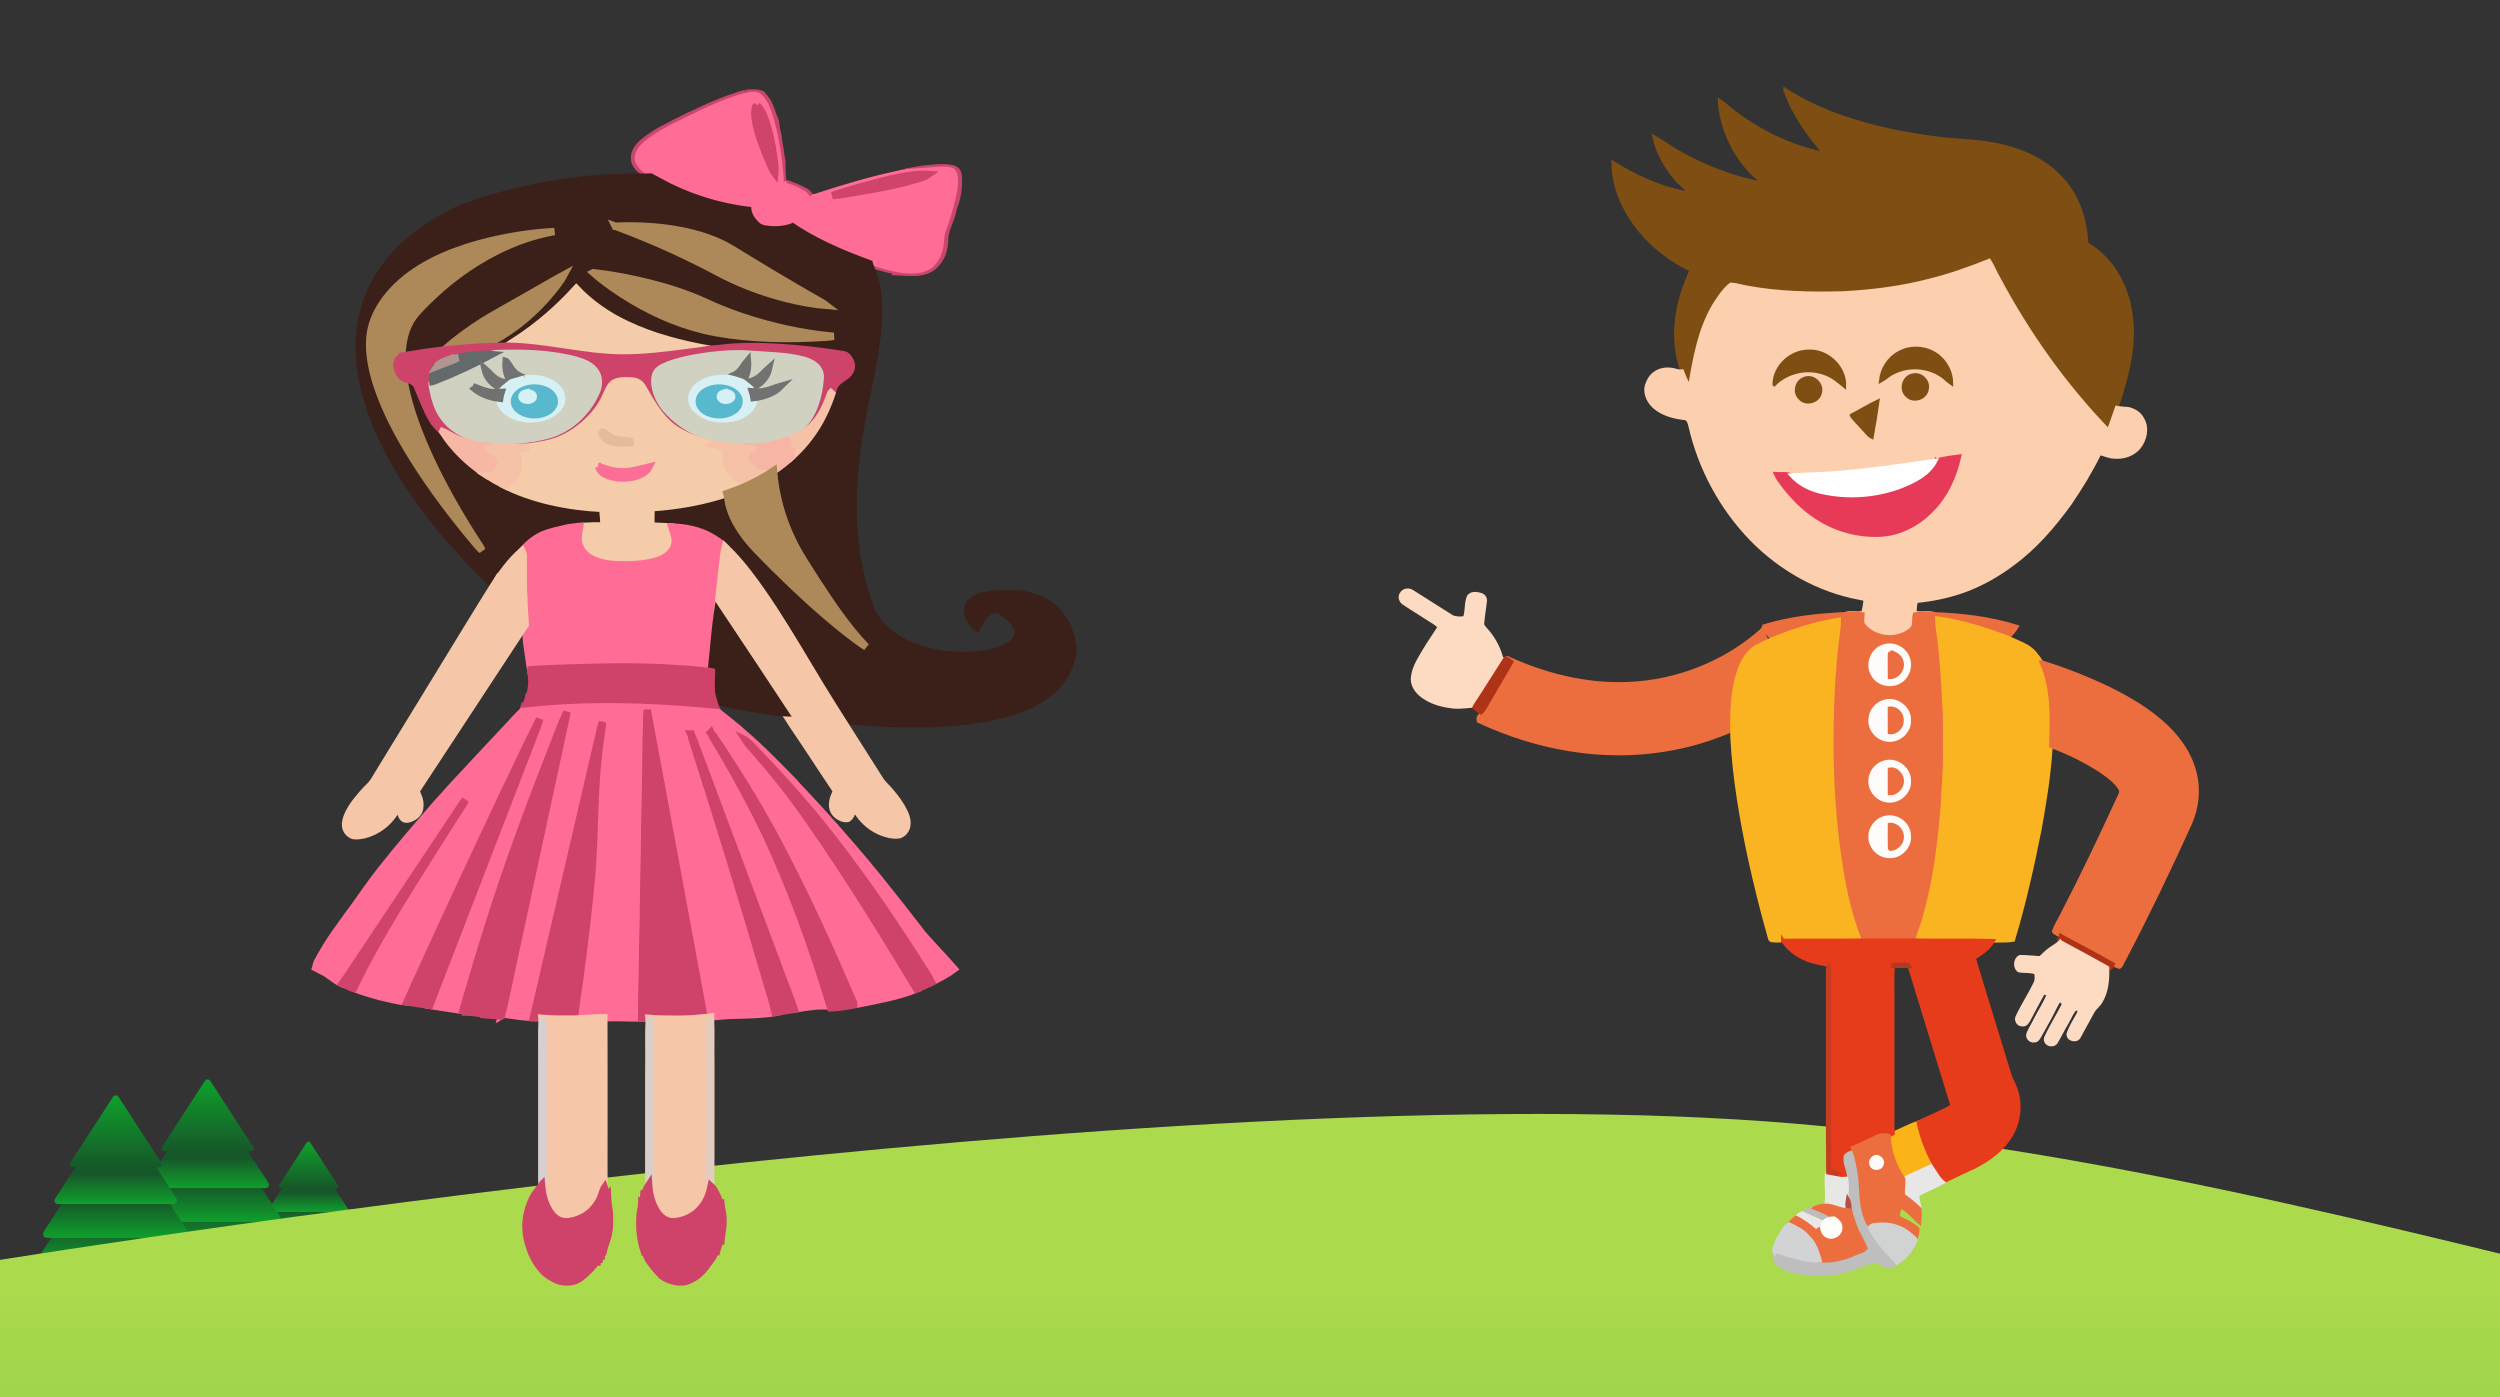 <svg width="340" height="190" xmlns="http://www.w3.org/2000/svg">
 <rect width="100%" height="100%" fill="#333333" stroke="none"/>
 <defs>
  <linearGradient y2="0" x2="0.5" y1="1" x1="0.5" id="SVGID_21_">
   <stop stop-color="#0FA02C" offset="0"/>
   <stop stop-color="#146B2A" offset="0.231"/>
   <stop stop-color="#165829" offset="0.308"/>
  </linearGradient>
  <linearGradient y2="0" x2="0.5" y1="1" x1="0.5" id="SVGID_22_">
   <stop stop-color="#0FA02C" offset="0"/>
   <stop stop-color="#146B2A" offset="0.231"/>
   <stop stop-color="#165829" offset="0.308"/>
  </linearGradient>
  <linearGradient y2="0" x2="0.5" y1="1" x1="0.5" id="SVGID_23_">
   <stop stop-color="#0FA02C" offset="0"/>
   <stop stop-color="#146B2A" offset="0.231"/>
   <stop stop-color="#165829" offset="0.308"/>
  </linearGradient>
  <linearGradient y2="1" x2="0.5" y1="0" x1="0.5" id="SVGID_24_">
   <stop stop-color="#0FA02C" offset="0.015"/>
   <stop stop-color="#165829" offset="1"/>
  </linearGradient>
  <linearGradient y2="-0" x2="0.5" y1="1" x1="0.5" id="SVGID_25_">
   <stop stop-color="#0FA02C" offset="0"/>
   <stop stop-color="#146B2A" offset="0.231"/>
   <stop stop-color="#165829" offset="0.308"/>
  </linearGradient>
  <linearGradient y2="0" x2="0.5" y1="1" x1="0.5" id="SVGID_26_">
   <stop stop-color="#0FA02C" offset="0"/>
   <stop stop-color="#146B2A" offset="0.231"/>
   <stop stop-color="#165829" offset="0.308"/>
  </linearGradient>
  <linearGradient y2="0" x2="0.5" y1="1" x1="0.5" id="SVGID_27_">
   <stop stop-color="#0FA02C" offset="0"/>
   <stop stop-color="#146B2A" offset="0.231"/>
   <stop stop-color="#165829" offset="0.308"/>
  </linearGradient>
  <linearGradient y2="1" x2="0.5" y1="-0" x1="0.5" id="SVGID_28_">
   <stop stop-color="#0FA02C" offset="0.015"/>
   <stop stop-color="#165829" offset="1"/>
  </linearGradient>
  <linearGradient y2="0" x2="0.5" y1="1" x1="0.5" id="SVGID_29_">
   <stop stop-color="#0FA02C" offset="0"/>
   <stop stop-color="#146B2A" offset="0.231"/>
   <stop stop-color="#165829" offset="0.308"/>
  </linearGradient>
  <linearGradient y2="0" x2="0.5" y1="1" x1="0.5" id="SVGID_30_">
   <stop stop-color="#0FA02C" offset="0"/>
   <stop stop-color="#146B2A" offset="0.231"/>
   <stop stop-color="#165829" offset="0.308"/>
  </linearGradient>
  <linearGradient y2="-0" x2="0.5" y1="1" x1="0.5" id="SVGID_31_">
   <stop stop-color="#0FA02C" offset="0"/>
   <stop stop-color="#146B2A" offset="0.231"/>
   <stop stop-color="#165829" offset="0.308"/>
  </linearGradient>
  <linearGradient y2="1" x2="0.5" y1="-0" x1="0.5" id="SVGID_32_">
   <stop stop-color="#0FA02C" offset="0.015"/>
   <stop stop-color="#165829" offset="1"/>
  </linearGradient>
  <linearGradient y2="1" x2="0.5" y1="0" x1="0.5" id="SVGID_33_">
   <stop stop-color="#ABDA4D" offset="0.136"/>
   <stop stop-color="#33A02C" offset="1"/>
  </linearGradient>
 </defs>
 <g>
  <title>background</title>
  <rect fill="none" id="canvas_background" height="192" width="342" y="-1" x="-1"/>
 </g>
 <g>
  <title>Layer 1</title>
  <path id="svg_5" d="m482.936,193.603" fill="#339933"/>
  <path id="svg_30" d="m48.858,169.69c0.251,0.385 0.085,0.701 -0.368,0.701l-13.082,0c-0.453,0 -0.619,-0.316 -0.368,-0.701l6.454,-9.94c0.251,-0.385 0.66,-0.385 0.911,0l6.454,9.94z" fill="url(#SVGID_21_)"/>
  <path id="svg_31" d="m48.248,167.188c0.228,0.352 0.077,0.639 -0.336,0.639l-11.925,0c-0.413,0 -0.565,-0.287 -0.337,-0.639l5.884,-9.061c0.228,-0.351 0.602,-0.351 0.83,0l5.884,9.061z" fill="url(#SVGID_22_)"/>
  <path id="svg_32" d="m47.266,164.305c0.192,0.297 0.065,0.539 -0.284,0.539l-10.067,0c-0.349,0 -0.477,-0.242 -0.283,-0.539l4.967,-7.649c0.192,-0.297 0.508,-0.297 0.701,0l4.967,7.649z" fill="url(#SVGID_23_)"/>
  <path id="svg_33" d="m45.949,161.177c0.144,0.223 0.049,0.405 -0.213,0.405l-7.572,0c-0.262,0 -0.358,-0.183 -0.213,-0.405l3.736,-5.754c0.145,-0.223 0.382,-0.223 0.527,0l3.736,5.754z" fill="url(#SVGID_24_)"/>
  <path id="svg_35" d="m38.89,169.061c0.386,0.594 0.13,1.081 -0.568,1.081l-20.177,0c-0.699,0 -0.955,-0.487 -0.568,-1.081l9.955,-15.332c0.386,-0.594 1.018,-0.594 1.404,0l9.955,15.332z" fill="url(#SVGID_25_)"/>
  <path id="svg_36" d="m37.948,165.202c0.351,0.542 0.119,0.985 -0.519,0.985l-18.393,0c-0.637,0 -0.87,-0.443 -0.519,-0.985l9.076,-13.976c0.352,-0.542 0.928,-0.542 1.28,0l9.075,13.976z" fill="url(#SVGID_26_)"/>
  <path id="svg_37" d="m36.434,160.755c0.297,0.458 0.1,0.832 -0.438,0.832l-15.527,0c-0.538,0 -0.734,-0.374 -0.437,-0.832l7.661,-11.798c0.297,-0.457 0.783,-0.457 1.081,0l7.661,11.798z" fill="url(#SVGID_27_)"/>
  <path id="svg_38" d="m34.402,155.931c0.223,0.344 0.075,0.625 -0.329,0.625l-11.679,0c-0.405,0 -0.552,-0.281 -0.329,-0.625l5.762,-8.874c0.224,-0.344 0.589,-0.344 0.812,0l5.763,8.874z" fill="url(#SVGID_28_)"/>
  <path id="svg_40" d="m26.403,171.229c0.386,0.594 0.13,1.081 -0.569,1.081l-20.177,0c-0.699,0 -0.955,-0.487 -0.568,-1.081l9.955,-15.332c0.386,-0.594 1.018,-0.594 1.404,0l9.955,15.332z" fill="url(#SVGID_29_)"/>
  <path id="svg_41" d="m25.461,167.369c0.351,0.542 0.119,0.985 -0.519,0.985l-18.393,0c-0.637,0 -0.87,-0.443 -0.519,-0.985l9.076,-13.976c0.352,-0.542 0.928,-0.542 1.28,0l9.075,13.976z" fill="url(#SVGID_30_)"/>
  <path id="svg_42" d="m23.947,162.923c0.297,0.458 0.1,0.832 -0.438,0.832l-15.527,0c-0.538,0 -0.734,-0.374 -0.437,-0.832l7.661,-11.798c0.297,-0.457 0.783,-0.457 1.08,0l7.661,11.798z" fill="url(#SVGID_31_)"/>
  <path id="svg_43" d="m21.914,158.099c0.224,0.344 0.076,0.625 -0.329,0.625l-11.679,0c-0.405,0 -0.552,-0.281 -0.329,-0.625l5.762,-8.875c0.224,-0.343 0.589,-0.343 0.812,0l5.762,8.875z" fill="url(#SVGID_32_)"/>
  <path id="svg_44" d="m717.554,172.254l0,179l-725.222,0l2.015,-179c0,0 152.43,-25.365 241.74,-20.016c89.31,5.35 171.233,46.683 276.435,45.571c105.202,-1.111 205.032,-25.556 205.032,-25.556z" fill="url(#SVGID_33_)"/>
  <defs>
   <clipPath id="svg_313" clipPathUnits="userSpaceOnUse">
    <path id="svg_390" d="m47.821,751.738l595.28,0l0,-841.89l-595.28,0l0,841.89z"/>
   </clipPath>
   <clipPath id="svg_294" clipPathUnits="userSpaceOnUse">
    <path id="svg_385" d="m47.821,751.738l595.28,0l0,-841.89l-595.28,0l0,841.89z"/>
   </clipPath>
  </defs>
  <path fill="#CB466C" stroke="#CB466C" d="m101.419,12.695c0.722,-0.039 1.507,-0.127 2.158,0.143c0.321,0.39 0.679,0.77 0.896,1.191c0.424,0.814 0.59,1.673 0.979,2.494c0.069,0.494 0.093,0.992 0.243,1.48c0.151,0.507 0.134,1.026 0.241,1.536c0.196,0.776 0.177,1.566 0.397,2.341c-0.057,1.024 0.063,2.047 0.123,3.07c0.244,0.029 0.488,0.06 0.732,0.102c0.808,0.297 1.602,0.621 2.315,1.01c0.501,0.248 0.51,0.858 1.283,0.835c-0.538,0.2 -0.398,0.641 -0.51,0.976c-0.277,0.989 -1.336,1.788 -2.512,2.392c2.161,1.604 4.806,2.899 7.557,4.04c1.677,0.669 3.362,1.341 5.173,1.844c1.332,0.359 2.784,0.668 4.24,0.513c0.921,-0.091 1.674,-0.522 2.11,-1.044c0.868,-1 1.019,-2.18 1.079,-3.307c0.017,-0.673 0.345,-1.314 0.554,-1.966c0.484,-1.479 0.949,-2.962 1.203,-4.466c0.103,-0.674 0.167,-1.358 0.031,-2.032c-0.057,-0.245 -0.173,-0.553 -0.592,-0.622c-0.641,-0.118 -1.318,-0.063 -1.967,-0.012c-1.199,0.127 -2.418,0.135 -3.616,0.266c-0.083,-0.019 -0.247,-0.057 -0.33,-0.076c1.013,-0.126 1.977,-0.393 3.009,-0.459c1.086,-0.085 2.231,-0.238 3.293,0.007c0.588,0.136 0.774,0.583 0.805,0.949c0.074,1.064 0.019,2.132 -0.271,3.181c-0.104,0.509 -0.348,0.999 -0.47,1.505c-0.223,1.323 -1.072,2.572 -1.103,3.913c-0.027,1.294 -0.328,2.669 -1.565,3.723c-0.491,0.445 -1.283,0.694 -2.09,0.793c-0.929,0.046 -1.859,-0.008 -2.784,-0.054c0.02,-0.041 0.041,-0.083 0.066,-0.123c-1.362,-0.192 -2.622,-0.601 -3.877,-0.983c-4.027,-1.459 -7.894,-3.175 -11.033,-5.399c-1.206,0.183 -2.557,0.298 -3.699,-0.086c-0.752,-0.446 -1.072,-1.106 -1.373,-1.72c-4.659,-0.532 -9.001,-2 -12.573,-4.009c-0.348,-0.201 -0.725,-0.377 -1.079,-0.572c-0.598,-0.432 -1.225,-0.855 -1.684,-1.357c-0.555,-0.579 -0.56,-1.311 -0.358,-1.961c0.411,-1.091 1.699,-1.905 2.871,-2.676c0.801,-0.484 1.706,-0.886 2.527,-1.355c0.6,-0.321 1.263,-0.589 1.847,-0.923c0.984,-0.415 1.896,-0.897 2.878,-1.314c1.538,-0.692 3.165,-1.296 4.875,-1.788m0.362,0.36c-1.259,0.259 -2.408,0.697 -3.523,1.15c-1.997,0.777 -3.824,1.721 -5.674,2.635c-1.667,0.79 -3.266,1.665 -4.559,2.719c-0.795,0.677 -1.47,1.55 -1.109,2.423c0.425,0.891 1.536,1.536 2.565,2.138c3.563,2.047 7.877,3.608 12.58,4.144c0.048,-0.515 0.171,-1.036 0.547,-1.495c0.695,-0.89 1.868,-1.734 3.466,-1.858c0.06,-0.614 -0.043,-1.226 -0.101,-1.838c-0.194,-2.493 -0.691,-4.974 -1.405,-7.425c-0.3,-0.848 -0.607,-1.733 -1.376,-2.459c-0.308,-0.316 -0.951,-0.209 -1.41,-0.135m3.92,12.285c-1.103,0.175 -1.859,0.794 -2.429,1.394c-0.782,0.807 -0.812,1.887 -0.1,2.718c0.241,0.262 0.437,0.614 0.942,0.695c1.219,0.225 2.629,0.14 3.654,-0.377c0.898,-0.459 1.579,-1.1 1.928,-1.809c0.316,-0.649 -0.031,-1.419 -0.914,-1.8c-0.911,-0.412 -1.871,-1.02 -3.082,-0.82z" id="svg_402"/>
  <path fill="#FF6C96" stroke="#FF6C96" d="m101.781,13.054c0.46,-0.075 1.102,-0.181 1.41,0.135c0.769,0.726 1.076,1.61 1.376,2.459c0.714,2.451 1.21,4.932 1.405,7.425c0.059,0.612 0.161,1.225 0.101,1.838c-1.597,0.124 -2.771,0.968 -3.466,1.858c-0.375,0.46 -0.498,0.981 -0.547,1.495c-4.704,-0.536 -9.017,-2.097 -12.58,-4.144c-1.029,-0.602 -2.14,-1.247 -2.565,-2.138c-0.361,-0.873 0.314,-1.746 1.109,-2.423c1.293,-1.055 2.892,-1.929 4.559,-2.719c1.85,-0.914 3.677,-1.858 5.674,-2.635c1.115,-0.453 2.264,-0.891 3.523,-1.15m1.183,1.299c-0.13,0.187 -0.257,0.379 -0.274,0.587c-0.111,0.812 0.066,1.624 0.248,2.426c0.413,1.663 1.073,3.294 1.784,4.911c0.206,0.426 0.344,0.869 0.648,1.272c0.083,-0.788 -0.081,-1.575 -0.173,-2.359c-0.255,-1.756 -0.59,-3.515 -1.249,-5.228c-0.248,-0.553 -0.454,-1.136 -0.985,-1.608z" id="svg_403"/>
  <path fill="#D0436B" stroke="#D0436B" d="m102.965,14.353c0.531,0.473 0.737,1.056 0.985,1.608c0.659,1.713 0.994,3.472 1.249,5.228c0.091,0.785 0.255,1.571 0.173,2.359c-0.304,-0.404 -0.442,-0.846 -0.648,-1.272c-0.711,-1.618 -1.372,-3.249 -1.784,-4.911c-0.183,-0.801 -0.36,-1.614 -0.248,-2.426c0.017,-0.207 0.144,-0.4 0.274,-0.587z" id="svg_404"/>
  <path fill="#FF6C96" stroke="#FF6C96" d="m127.153,23.211c0.649,-0.05 1.326,-0.106 1.967,0.012c0.42,0.069 0.535,0.377 0.592,0.622c0.136,0.673 0.071,1.357 -0.031,2.032c-0.254,1.504 -0.719,2.987 -1.203,4.466c-0.208,0.652 -0.537,1.294 -0.554,1.966c-0.06,1.126 -0.211,2.306 -1.079,3.307c-0.435,0.522 -1.189,0.954 -2.11,1.044c-1.456,0.155 -2.908,-0.154 -4.24,-0.513c-1.811,-0.502 -3.496,-1.175 -5.173,-1.844c-2.751,-1.141 -5.396,-2.436 -7.557,-4.04c1.176,-0.604 2.235,-1.403 2.512,-2.392c0.111,-0.335 -0.029,-0.776 0.51,-0.976c3.611,-1.178 7.284,-2.294 11.117,-3.129c0.522,-0.143 1.066,-0.251 1.633,-0.289c1.197,-0.132 2.416,-0.139 3.615,-0.266m-5.02,0.928c-1.766,0.345 -3.457,0.826 -5.153,1.292c-1.263,0.376 -2.565,0.708 -3.763,1.171c0.991,-0.078 1.95,-0.269 2.918,-0.421c2.918,-0.502 5.874,-0.984 8.607,-1.84c0.534,-0.169 1.109,-0.315 1.516,-0.61c-1.404,-0.1 -2.795,0.139 -4.125,0.408z" id="svg_405"/>
  <path fill="#D0436B" stroke="#D0436B" d="m122.133,24.139c1.33,-0.269 2.721,-0.508 4.125,-0.408c-0.407,0.295 -0.982,0.441 -1.516,0.61c-2.734,0.857 -5.69,1.338 -8.607,1.84c-0.968,0.152 -1.927,0.343 -2.918,0.421c1.198,-0.463 2.499,-0.795 3.763,-1.171c1.696,-0.466 3.387,-0.947 5.153,-1.292z" id="svg_406"/>
  <path fill="#3B2019" stroke="#3B2019" d="m67.585,26.731c6.194,-1.717 12.909,-2.752 19.66,-2.626c0.405,0.005 0.812,-0.01 1.219,-0.036c0.354,0.194 0.731,0.371 1.079,0.572c3.571,2.009 7.914,3.478 12.573,4.009c0.301,0.614 0.621,1.274 1.373,1.72c1.142,0.384 2.492,0.269 3.699,0.086c3.139,2.224 7.006,3.94 11.033,5.399c0.057,0.205 0.124,0.409 0.21,0.611c0.885,1.983 1.105,4.065 1.058,6.123c-0.011,2.472 -0.435,4.931 -0.855,7.383c-0.157,0.71 -0.285,1.422 -0.427,2.133c-0.253,1.243 -0.52,2.486 -0.761,3.73c-0.174,0.88 -0.338,1.762 -0.491,2.643c-0.461,2.667 -0.747,5.347 -0.885,8.029c-0.046,0.62 -0.046,1.242 -0.04,1.864c-0.097,4.622 0.59,9.255 2.125,13.769c0.481,1.427 1.383,2.815 2.819,3.946c1.637,1.351 3.983,2.298 6.511,2.757c1.061,0.205 2.165,0.298 3.27,0.299c1.849,0.042 3.756,-0.168 5.369,-0.783c0.711,-0.282 1.382,-0.637 1.813,-1.109c0.445,-0.482 0.592,-1.068 0.458,-1.621c-0.211,-0.832 -0.952,-1.559 -1.8,-2.175c-0.38,-0.317 -0.958,-0.705 -1.627,-0.501c-0.885,0.359 -1.302,1.036 -1.694,1.637c-0.151,0.26 -0.3,0.52 -0.444,0.783c-0.411,-0.262 -0.598,-0.626 -0.817,-0.962c-0.314,-0.636 -0.577,-1.323 -0.307,-1.986c0.167,-0.522 0.748,-0.945 1.436,-1.209c0.595,-0.227 1.28,-0.316 1.949,-0.404c1.329,-0.141 2.708,-0.173 4.024,0.04c1.669,0.264 3.168,0.93 4.177,1.839c1.595,1.425 2.285,3.193 2.554,4.927c0.204,1.217 -0.157,2.438 -0.704,3.597c-0.355,0.726 -0.824,1.432 -1.446,2.077c-0.709,0.752 -1.609,1.421 -2.607,2.014c-2.865,1.652 -6.632,2.452 -10.346,2.833c-3.315,0.352 -6.685,0.337 -10.028,0.241c-2.073,-0.084 -4.128,-0.266 -6.189,-0.417c-2.157,-3.383 -4.215,-6.793 -6.244,-10.209c-2.01,-3.297 -4.047,-6.593 -6.484,-9.767c-0.952,-1.23 -1.974,-2.44 -3.17,-3.577c-0.562,-0.567 -1.306,-1.045 -2.088,-1.481c-1.426,-0.799 -3.303,-1.207 -5.162,-1.259c-0.949,-0.042 -1.894,-0.117 -2.846,-0.131c-0.008,-0.829 -0.027,-1.656 0.014,-2.484c3.574,-0.242 7.113,-0.858 10.312,-1.943c0.184,0.627 0.169,1.272 0.387,1.897c0.521,1.761 1.6,3.432 2.953,4.985c0.962,1.096 2.058,2.138 3.096,3.203c3.065,3.029 6.254,6.013 9.798,8.813c0.879,0.667 1.732,1.353 2.708,1.963c-2.679,-2.809 -4.679,-5.862 -6.679,-8.895c-1.206,-1.912 -2.508,-3.804 -3.43,-5.785c-1.432,-2.996 -2.234,-6.112 -2.497,-9.243c0.875,-0.608 1.709,-1.244 2.442,-1.928c2.805,-2.537 4.502,-5.53 5.483,-8.577c0.193,-0.509 0.254,-1.057 0.702,-1.507c0.49,-0.541 1.393,-0.884 1.732,-1.488c0.468,-0.695 0.208,-1.51 -0.411,-2.126c-0.169,-0.169 -0.501,-0.194 -0.768,-0.25c-2.889,-0.455 -5.825,-0.779 -8.783,-0.956c-1.877,-0.087 -3.767,-0.159 -5.643,-0.025c-1.142,0.057 -2.257,0.251 -3.399,0.301c-3.938,-0.685 -7.781,-1.707 -11.104,-3.27c-2.862,-1.309 -5.242,-3.034 -7.074,-4.972c-2.327,2.549 -5.022,4.973 -8.259,7.063c-0.395,0.254 -0.807,0.498 -1.179,0.765c-1.089,0.053 -2.183,0.042 -3.27,0.097c1.093,-0.667 2.3,-1.254 3.335,-1.964c2.091,-1.379 3.826,-2.971 5.32,-4.645c0.891,-1.037 1.793,-2.083 2.397,-3.209c-1.867,1.022 -3.66,2.101 -5.514,3.134c-1.772,1.018 -3.586,2.005 -5.32,3.051c-1.998,1.252 -3.837,2.614 -5.5,4.061c-1.938,0.203 -3.843,0.513 -5.744,0.827c0.096,-1.53 0.291,-3.08 1.071,-4.535c0.548,-1.101 1.567,-2.058 2.527,-3.017c2.569,-2.52 5.604,-4.869 9.283,-6.725c2.357,-1.188 5,-2.172 7.891,-2.671c-2.983,0.157 -5.925,0.613 -8.74,1.274c-4.358,1.03 -8.448,2.696 -11.41,5.054c-3.015,2.41 -4.905,5.468 -4.975,8.599c-0.083,2.067 0.383,4.125 1.038,6.143c1.113,3.314 2.814,6.532 4.758,9.673c2.574,4.125 5.589,8.127 8.894,12.022c0.173,0.203 0.37,0.398 0.582,0.586c-0.24,-0.562 -0.659,-1.08 -0.992,-1.619c-2.273,-3.567 -4.341,-7.192 -6.055,-10.892c-1.523,-3.293 -2.805,-6.644 -3.472,-10.061c-0.051,-0.277 -0.074,-0.556 -0.081,-0.833c0.708,0.194 1.507,0.442 1.739,0.969c0.711,1.557 1.215,3.16 2.118,4.678c0.34,0.584 0.896,1.097 1.402,1.622c1.423,2.24 3.499,4.316 6.149,6.016c0.675,0.432 1.385,0.843 2.14,1.214c3.844,1.951 8.64,2.992 13.465,3.213c0.094,0.797 0.147,1.595 0.19,2.393c-1.112,-0.057 -2.22,0.014 -3.327,0.064c-0.886,0.033 -1.726,0.238 -2.562,0.413c-0.973,0.228 -1.968,0.466 -2.789,0.888c-1.036,0.555 -1.827,1.276 -2.482,2.033c-1.629,1.42 -2.744,3.05 -3.823,4.668c-1.504,-1.442 -2.961,-2.906 -4.344,-4.399c-0.708,-0.783 -1.415,-1.565 -2.105,-2.354c-0.822,-1.014 -1.65,-2.025 -2.461,-3.043c-0.788,-1.106 -1.623,-2.198 -2.368,-3.317c-1.269,-1.871 -2.385,-3.784 -3.38,-5.724c-0.511,-1.083 -1.049,-2.16 -1.479,-3.257c-0.071,-0.192 -0.136,-0.385 -0.203,-0.576c-0.244,-0.605 -0.46,-1.215 -0.641,-1.83c-0.785,-2.4 -1.272,-4.85 -1.325,-7.304c-0.023,-0.674 -0.003,-1.349 0.026,-2.022c0.234,-3.355 1.329,-6.723 3.653,-9.733c2.178,-2.909 5.484,-5.438 9.454,-7.365c1.739,-0.786 3.658,-1.385 5.585,-1.947m16.093,4.034c4.17,1.543 8.158,3.295 11.938,5.222c1.352,0.67 2.624,1.41 4.018,2.043c2.31,1.061 4.808,1.949 7.45,2.601c1.714,0.417 3.48,0.764 5.299,0.914c-0.475,-0.375 -1.091,-0.654 -1.627,-0.986c-3.834,-2.188 -7.574,-4.444 -11.281,-6.724c-2.036,-1.233 -4.585,-2.067 -7.249,-2.543c-2.774,-0.51 -5.681,-0.643 -8.548,-0.526m-2.976,6.318c1.583,1.396 3.43,2.659 5.39,3.831c3.25,1.907 6.992,3.546 11.233,4.322c4.835,0.882 9.934,0.949 14.903,0.634c0.388,-0.019 0.775,-0.062 1.149,-0.135c-4.428,-0.388 -8.699,-1.389 -12.66,-2.724c-1.753,-0.589 -3.412,-1.29 -5.022,-2.032c-2.302,-1.038 -4.825,-1.857 -7.434,-2.507c-2.449,-0.607 -4.978,-1.094 -7.558,-1.389z" id="svg_407"/>
  <path fill="#FF6C96" stroke="#FF6C96" d="m105.701,25.339c1.21,-0.2 2.171,0.408 3.082,0.82c0.882,0.381 1.229,1.151 0.914,1.8c-0.35,0.709 -1.031,1.351 -1.928,1.809c-1.025,0.517 -2.435,0.602 -3.654,0.377c-0.505,-0.081 -0.701,-0.433 -0.942,-0.695c-0.712,-0.831 -0.682,-1.911 0.1,-2.718c0.571,-0.6 1.326,-1.219 2.429,-1.394z" id="svg_408"/>
  <path fill="#AD8959" stroke="#AD8959" d="m83.679,30.765c2.866,-0.118 5.774,0.016 8.548,0.526c2.664,0.475 5.213,1.31 7.249,2.543c3.707,2.28 7.447,4.537 11.281,6.724c0.537,0.333 1.152,0.612 1.627,0.986c-1.819,-0.149 -3.584,-0.497 -5.299,-0.914c-2.642,-0.652 -5.14,-1.54 -7.45,-2.601c-1.395,-0.633 -2.667,-1.373 -4.018,-2.043c-3.78,-1.927 -7.768,-3.678 -11.938,-5.222z" id="svg_409"/>
  <path fill="#AD8959" stroke="#AD8959" d="m66.666,32.762c2.815,-0.661 5.757,-1.117 8.74,-1.274c-2.891,0.5 -5.534,1.483 -7.891,2.671c-3.679,1.856 -6.713,4.205 -9.283,6.725c-0.959,0.959 -1.978,1.916 -2.527,3.017c-0.779,1.455 -0.975,3.005 -1.071,4.535c-0.208,0.24 -0.467,0.469 -0.571,0.741c-0.193,0.459 -0.026,0.937 0.151,1.385c0.127,0.325 0.374,0.631 0.738,0.871c0.007,0.277 0.03,0.557 0.081,0.833c0.667,3.417 1.949,6.768 3.472,10.061c1.714,3.7 3.783,7.325 6.055,10.892c0.333,0.539 0.752,1.056 0.992,1.619c-0.213,-0.188 -0.41,-0.383 -0.582,-0.586c-3.306,-3.894 -6.321,-7.897 -8.894,-12.022c-1.944,-3.141 -3.644,-6.359 -4.758,-9.673c-0.655,-2.018 -1.121,-4.075 -1.038,-6.143c0.07,-3.131 1.96,-6.189 4.975,-8.599c2.962,-2.358 7.052,-4.024 11.41,-5.054z" id="svg_410"/>
  <path fill="#AD8959" stroke="#AD8959" d="m80.702,37.083c2.581,0.295 5.109,0.782 7.558,1.389c2.609,0.65 5.132,1.469 7.434,2.507c1.61,0.742 3.269,1.443 5.022,2.032c3.961,1.335 8.232,2.336 12.66,2.724c-0.374,0.074 -0.761,0.117 -1.149,0.135c-4.969,0.315 -10.068,0.248 -14.903,-0.634c-4.241,-0.776 -7.982,-2.415 -11.233,-4.322c-1.96,-1.171 -3.807,-2.434 -5.39,-3.831z" id="svg_411"/>
  <path fill="#AD8959" stroke="#AD8959" d="m71.2,40.498c1.854,-1.033 3.647,-2.112 5.514,-3.134c-0.604,1.126 -1.506,2.172 -2.397,3.209c-1.495,1.674 -3.229,3.266 -5.32,4.645c-1.035,0.71 -2.241,1.297 -3.335,1.964c-1.772,0.09 -3.53,0.246 -5.283,0.428c1.663,-1.447 3.502,-2.81 5.5,-4.061c1.734,-1.045 3.549,-2.033 5.32,-3.051z" id="svg_412"/>
  <path fill="#F4CCA9" stroke="#F4CCA9" d="m70.112,46.32c3.238,-2.09 5.932,-4.513 8.259,-7.063c1.833,1.938 4.212,3.664 7.074,4.972c3.323,1.563 7.166,2.586 11.104,3.27c-1.055,0.214 -2.15,0.317 -3.227,0.464c-2.848,0.379 -5.73,0.724 -8.646,0.72c-5.356,-0.026 -10.392,-1.533 -15.743,-1.599c0.373,-0.267 0.784,-0.511 1.179,-0.765z" id="svg_413"/>
  <path fill="#CE436A" stroke="#CE436A" d="m65.663,47.183c1.088,-0.055 2.181,-0.044 3.27,-0.097c5.352,0.066 10.388,1.573 15.743,1.599c2.916,0.004 5.798,-0.341 8.646,-0.72c1.078,-0.148 2.173,-0.25 3.227,-0.464c1.142,-0.05 2.257,-0.244 3.399,-0.301c1.876,-0.134 3.766,-0.062 5.643,0.025c2.958,0.177 5.894,0.501 8.783,0.956c0.267,0.056 0.6,0.081 0.768,0.25c0.619,0.616 0.879,1.431 0.411,2.126c-0.338,0.604 -1.242,0.947 -1.732,1.488c-0.448,0.449 -0.51,0.998 -0.702,1.507c-0.029,-0.028 -0.086,-0.084 -0.114,-0.112c-0.594,1.557 -1.178,3.168 -2.561,4.52c-0.771,0.761 -1.88,1.333 -3.023,1.838c-1.325,0.447 -2.711,0.854 -4.2,0.985c-0.958,0.079 -1.924,0.036 -2.885,0.04c-1.129,-0.117 -2.257,-0.246 -3.37,-0.415c-1.662,-0.422 -3.313,-0.924 -4.639,-1.722c-1.233,-0.691 -2.09,-1.613 -2.801,-2.557c-0.859,-1.135 -1.49,-2.335 -2.193,-3.513c-0.224,-0.391 -0.697,-0.767 -1.376,-0.801c-0.899,-0.054 -2.048,-0.105 -2.646,0.433c-0.477,0.498 -0.641,1.089 -0.922,1.641c-0.59,1.396 -1.63,2.7 -2.953,3.858c-1.172,1.007 -2.599,1.938 -4.404,2.443c-1.003,0.31 -2.104,0.433 -3.172,0.613c-1.522,0.034 -3.05,0.076 -4.568,-0.035c-2.044,-0.14 -4.11,-0.515 -5.743,-1.362c-0.441,-0.239 -0.839,-0.514 -1.338,-0.704c-0.505,-0.525 -1.062,-1.038 -1.402,-1.622c-0.904,-1.518 -1.407,-3.121 -2.118,-4.678c-0.231,-0.527 -1.031,-0.774 -1.739,-0.969c-0.364,-0.239 -0.611,-0.546 -0.738,-0.871c-0.177,-0.448 -0.344,-0.927 -0.151,-1.385c0.104,-0.272 0.363,-0.501 0.571,-0.741c1.901,-0.314 3.806,-0.624 5.744,-0.827c1.753,-0.182 3.512,-0.338 5.283,-0.428m1.205,1.019c-0.929,-0.09 -1.861,0.039 -2.776,0.135c-0.609,0.073 -1.252,0.115 -1.791,0.329c-0.618,-0.001 -1.162,0.208 -1.679,0.403c-0.471,0.185 -0.961,0.397 -1.178,0.744c-0.343,0.279 -0.418,0.653 -0.493,0.997c-0.059,0.356 -0.201,0.71 -0.13,1.069l0.154,-0.035c-0.316,0.144 -0.173,0.43 -0.18,0.643c0.3,1.578 0.651,3.202 1.846,4.613c1.132,1.407 3.232,2.55 5.703,2.724c2.694,0.217 5.511,0.063 8.034,-0.623c1.664,-0.438 3.005,-1.272 4.053,-2.206c1.325,-1.217 2.251,-2.609 2.801,-4.056c0.274,-0.946 0.228,-2.005 -0.631,-2.825c-0.744,-0.716 -2.013,-1.08 -3.217,-1.359c-2.658,-0.572 -5.479,-0.755 -8.265,-0.694c-0.744,0.036 -1.551,-0.049 -2.25,0.142m32.146,-0.051c-1.846,0.111 -3.677,0.346 -5.44,0.722c-1.305,0.293 -2.625,0.642 -3.671,1.246c-0.735,0.424 -0.835,1.116 -0.861,1.717c0.047,1.523 0.751,3.04 2.036,4.312c1.126,1.156 2.565,2.234 4.457,2.867c2.607,0.888 5.706,1.261 8.583,0.778c1.647,-0.269 3.292,-0.734 4.469,-1.558c0.994,-0.68 1.526,-1.58 1.944,-2.463c0.474,-1.046 0.737,-2.128 0.901,-3.211c0.051,-0.731 0.313,-1.493 -0.097,-2.201c-0.317,-0.634 -1.126,-1.113 -2.051,-1.365c-2.227,-0.621 -4.686,-0.612 -7.049,-0.802c-1.068,-0.09 -2.149,-0.088 -3.221,-0.041z" id="svg_414"/>
  <path fill="#D0D1C1" stroke="#D0D1C1" d="m66.867,48.202c0.698,-0.191 1.506,-0.107 2.25,-0.142c2.786,-0.061 5.607,0.122 8.265,0.694c1.205,0.279 2.474,0.643 3.217,1.359c0.859,0.819 0.905,1.878 0.631,2.825c-0.55,1.447 -1.476,2.839 -2.801,4.056c-1.048,0.934 -2.388,1.768 -4.053,2.206c-2.522,0.687 -5.34,0.84 -8.034,0.623c-2.471,-0.174 -4.571,-1.317 -5.703,-2.724c-1.195,-1.411 -1.546,-3.036 -1.846,-4.613c0.007,-0.213 -0.136,-0.499 0.18,-0.643c2.768,-1.076 5.403,-2.305 7.892,-3.641m1.961,0.98c-0.071,0.975 0.086,1.988 0.777,2.869c-0.054,0.039 -0.16,0.116 -0.214,0.154c-0.691,-0.112 -1.412,-0.256 -1.91,-0.609c-0.651,-0.389 -0.996,-0.928 -1.523,-1.38c0.24,1.071 1.045,2.189 2.608,2.676c-0.2,0.163 -0.357,0.352 -0.435,0.556l0.026,-0.082c-0.541,0.024 -1.101,0.081 -1.627,-0.027c-0.819,-0.158 -1.509,-0.497 -2.248,-0.76c0.836,0.826 2.18,1.426 3.68,1.593c-0.029,1.056 0.956,2.075 2.399,2.541c1.163,0.352 2.585,0.364 3.724,-0.038c0.649,-0.239 1.241,-0.563 1.647,-0.976c0.789,-0.773 0.891,-1.822 0.255,-2.655c-0.768,-1.118 -2.806,-1.818 -4.639,-1.51l0.106,-0.037c-0.572,-0.225 -1.176,-0.459 -1.523,-0.847c-0.485,-0.45 -0.681,-0.995 -1.102,-1.465z" id="svg_415"/>
  <path fill="#D0D1C1" stroke="#D0D1C1" d="m99.014,48.15c1.072,-0.047 2.153,-0.049 3.22,0.041c2.362,0.191 4.822,0.181 7.049,0.802c0.925,0.251 1.734,0.73 2.051,1.365c0.41,0.708 0.148,1.469 0.097,2.201c-0.164,1.084 -0.427,2.165 -0.901,3.211c-0.418,0.884 -0.951,1.783 -1.944,2.463c-1.178,0.824 -2.822,1.289 -4.469,1.558c-2.878,0.483 -5.977,0.11 -8.583,-0.778c-1.891,-0.632 -3.33,-1.71 -4.457,-2.867c-1.285,-1.272 -1.989,-2.789 -2.036,-4.312c0.026,-0.601 0.126,-1.293 0.861,-1.717c1.046,-0.604 2.367,-0.953 3.671,-1.246c1.763,-0.376 3.595,-0.611 5.44,-0.722m1.313,2.617c-0.333,0.298 -0.899,0.417 -1.266,0.69c-1.375,-0.078 -2.844,0.18 -3.797,0.86c-0.982,0.624 -1.36,1.585 -1.086,2.453c0.186,0.708 0.904,1.316 1.777,1.731c1.597,0.736 3.991,0.601 5.329,-0.341c0.866,-0.531 1.282,-1.32 1.245,-2.087c1.442,-0.167 2.784,-0.712 3.584,-1.52c-0.731,0.211 -1.375,0.544 -2.15,0.69c-0.53,0.108 -1.091,0.05 -1.632,0.027l0.026,0.083c-0.088,-0.202 -0.247,-0.388 -0.437,-0.554c1.572,-0.483 2.371,-1.603 2.615,-2.674c-0.538,0.471 -0.912,1.025 -1.593,1.422c-0.5,0.33 -1.198,0.461 -1.863,0.576c-0.084,-0.064 -0.178,-0.119 -0.284,-0.163c0.414,-0.329 0.571,-0.755 0.704,-1.162c0.146,-0.563 0.224,-1.138 0.17,-1.708c-0.478,0.548 -0.714,1.184 -1.342,1.676z" id="svg_416"/>
  <path fill="#626A6B" stroke="#626A6B" d="m64.091,48.337c0.915,-0.096 1.847,-0.225 2.776,-0.135c-2.49,1.336 -5.125,2.565 -7.892,3.641l-0.154,0.035c-0.071,-0.36 0.071,-0.714 0.13,-1.069c0.074,-0.344 0.15,-0.717 0.493,-0.997c0.968,-0.365 1.937,-0.729 2.856,-1.146c0.54,-0.214 1.182,-0.256 1.791,-0.329z" id="svg_417"/>
  <path fill="#B19590" stroke="#B19590" d="m60.621,49.069c0.517,-0.194 1.061,-0.404 1.679,-0.403c-0.919,0.417 -1.889,0.781 -2.856,1.146c0.217,-0.347 0.707,-0.559 1.178,-0.744z" id="svg_418"/>
  <path fill="#717270" stroke="#717270" d="m100.327,50.768c0.628,-0.492 0.864,-1.128 1.342,-1.677c0.054,0.571 -0.024,1.145 -0.17,1.708c-0.133,0.407 -0.29,0.833 -0.704,1.162c-0.554,-0.202 -1.135,-0.371 -1.734,-0.504c0.367,-0.274 0.933,-0.392 1.266,-0.69z" id="svg_419"/>
  <path fill="#717271" stroke="#717271" d="m68.829,49.181c0.421,0.471 0.617,1.015 1.102,1.466c0.347,0.389 0.951,0.622 1.523,0.847l-0.106,0.037c-0.561,0.202 -1.169,0.336 -1.743,0.518c-0.691,-0.881 -0.848,-1.893 -0.777,-2.869z" id="svg_420"/>
  <path fill="#70736F" stroke="#70736F" d="m102.942,51.549c0.681,-0.397 1.055,-0.951 1.593,-1.422c-0.244,1.071 -1.043,2.191 -2.615,2.674c-0.273,-0.23 -0.55,-0.458 -0.841,-0.676c0.665,-0.115 1.363,-0.247 1.863,-0.576z" id="svg_421"/>
  <path fill="#717271" stroke="#717271" d="m65.958,50.216c0.527,0.451 0.872,0.991 1.523,1.38c0.498,0.353 1.219,0.497 1.91,0.609c-0.271,0.232 -0.547,0.46 -0.825,0.687c-1.563,-0.488 -2.368,-1.605 -2.608,-2.676z" id="svg_422"/>
  <path fill="#D7F0F4" stroke="#D7F0F4" d="m71.348,51.532c1.833,-0.307 3.871,0.392 4.639,1.51c0.635,0.832 0.534,1.881 -0.255,2.655c-0.407,0.413 -0.998,0.737 -1.647,0.976c-1.139,0.403 -2.561,0.39 -3.724,0.038c-1.443,-0.465 -2.428,-1.484 -2.399,-2.541c0.037,-0.243 0.093,-0.485 0.17,-0.723c0.078,-0.204 0.236,-0.392 0.435,-0.556c0.278,-0.227 0.554,-0.456 0.825,-0.687c0.054,-0.038 0.16,-0.115 0.214,-0.154c0.574,-0.182 1.182,-0.317 1.743,-0.518m0.808,1.274c-1.285,0.158 -2.24,0.984 -2.177,1.832c-0.017,0.97 1.357,1.849 2.851,1.767c1.123,-0.03 2.145,-0.581 2.45,-1.285c0.255,-0.587 0.067,-1.261 -0.552,-1.724c-0.609,-0.481 -1.634,-0.722 -2.571,-0.59z" id="svg_423"/>
  <path fill="#D7F0F4" stroke="#D7F0F4" d="m95.264,52.318c0.954,-0.68 2.422,-0.938 3.797,-0.86c0.6,0.133 1.18,0.302 1.734,0.504c0.106,0.045 0.2,0.099 0.284,0.163c0.291,0.219 0.568,0.447 0.841,0.676c0.19,0.166 0.348,0.352 0.437,0.554c0.077,0.237 0.131,0.478 0.171,0.719c0.037,0.767 -0.378,1.556 -1.245,2.087c-1.338,0.942 -3.731,1.077 -5.329,0.341c-0.874,-0.415 -1.592,-1.023 -1.777,-1.731c-0.274,-0.868 0.104,-1.829 1.086,-2.453m2.016,0.487c-0.968,0.133 -1.8,0.631 -2.064,1.257c-0.297,0.651 -0.01,1.405 0.761,1.867c0.667,0.421 1.684,0.583 2.574,0.409c1.075,-0.202 1.901,-0.874 1.96,-1.606c0.047,-0.436 -0.138,-0.882 -0.532,-1.235c-0.594,-0.546 -1.696,-0.831 -2.698,-0.693z" id="svg_424"/>
  <path fill="#F4CCA9" stroke="#F4CCA9" d="m83.312,52.249c0.598,-0.538 1.747,-0.488 2.646,-0.433c0.679,0.035 1.152,0.41 1.376,0.801c0.702,1.178 1.333,2.378 2.193,3.513c0.711,0.943 1.567,1.865 2.801,2.557c1.326,0.798 2.978,1.299 4.639,1.722c0.844,0.289 1.801,0.407 2.601,0.756c-0.317,0.102 -0.905,0.084 -0.901,0.393c-0.024,0.46 0.114,0.914 0.181,1.37c0.066,0.444 0.38,0.844 0.635,1.251c0.257,0.415 0.644,0.811 1.211,1.073c0.437,0.201 0.884,0.393 1.316,0.6c-0.992,0.481 -2.057,0.894 -3.152,1.266c-3.199,1.084 -6.738,1.701 -10.312,1.943c-0.041,0.828 -0.023,1.655 -0.014,2.484c0.952,0.014 1.897,0.089 2.846,0.131c0.26,0.782 0.59,1.579 0.401,2.386c-0.167,0.972 -1.172,1.849 -2.538,2.243c-1.647,0.479 -3.494,0.564 -5.274,0.5c-1.255,-0.05 -2.538,-0.277 -3.533,-0.8c-1.013,-0.543 -1.603,-1.373 -1.743,-2.217c-0.148,-0.728 0.023,-1.459 0.138,-2.183c1.108,-0.05 2.215,-0.121 3.327,-0.064c-0.043,-0.799 -0.096,-1.596 -0.19,-2.393c-4.825,-0.221 -9.621,-1.262 -13.465,-3.213c0.017,-0.05 0.05,-0.149 0.067,-0.199c0.12,0.012 0.241,0.026 0.364,0.04c0.003,-0.146 -0.004,-0.29 0.034,-0.433c0.144,-0.09 0.38,-0.048 0.564,-0.064c0.37,-0.469 0.839,-0.938 0.862,-1.481c0.024,-0.43 0.107,-0.857 0.111,-1.285c-0.001,-0.432 -0.361,-0.811 -0.675,-1.174c0.538,-0.378 1.403,-0.262 2.031,-0.532c1.068,-0.179 2.168,-0.303 3.172,-0.613c1.804,-0.504 3.232,-1.436 4.404,-2.443c1.323,-1.157 2.364,-2.462 2.953,-3.858c0.281,-0.552 0.445,-1.143 0.922,-1.641m-1.335,6.514c-0.124,0.085 -0.181,0.206 -0.097,0.319c0.221,0.4 0.624,0.784 1.228,0.971c0.785,0.264 1.7,0.196 2.551,0.165c-0.006,-0.06 -0.014,-0.18 -0.02,-0.24c-0.41,-0.058 -0.824,-0.093 -1.238,-0.122c-0.748,-0.054 -1.433,-0.339 -1.868,-0.735c-0.176,-0.123 -0.301,-0.301 -0.555,-0.357m-0.584,4.676c0.144,0.376 0.363,0.762 0.832,1.018c0.901,0.49 2.147,0.624 3.283,0.517c1.218,-0.13 2.365,-0.679 2.756,-1.461c-1.122,0.26 -2.222,0.626 -3.44,0.64c-1.239,0.042 -2.382,-0.326 -3.432,-0.714z" id="svg_425"/>
  <path fill="#717270" stroke="#717270" d="m64.281,52.578c0.739,0.263 1.429,0.602 2.248,0.76c0.527,0.108 1.086,0.051 1.627,0.027l-0.026,0.082c-0.077,0.238 -0.133,0.48 -0.17,0.723c-1.5,-0.166 -2.844,-0.767 -3.68,-1.593z" id="svg_426"/>
  <path fill="#717271" stroke="#717271" d="m103.963,53.245c0.775,-0.147 1.419,-0.479 2.15,-0.69c-0.801,0.808 -2.143,1.353 -3.584,1.52c-0.04,-0.241 -0.094,-0.482 -0.171,-0.719l-0.026,-0.083c0.541,0.023 1.102,0.081 1.632,-0.027z" id="svg_427"/>
  <path fill="#58B8CE" stroke="#58B8CE" d="m72.156,52.806c0.936,-0.133 1.961,0.108 2.571,0.589c0.619,0.463 0.808,1.138 0.552,1.724c-0.304,0.704 -1.326,1.255 -2.45,1.285c-1.493,0.081 -2.868,-0.798 -2.851,-1.767c-0.063,-0.848 0.892,-1.674 2.177,-1.832m-0.701,0.653c-0.54,0.134 -0.652,0.663 -0.177,0.882c0.45,0.246 1.249,0.032 1.255,-0.363c0.079,-0.37 -0.565,-0.659 -1.078,-0.518z" id="svg_428"/>
  <path fill="#58B8CE" stroke="#58B8CE" d="m97.279,52.805c1.002,-0.138 2.104,0.147 2.698,0.693c0.394,0.353 0.579,0.799 0.532,1.235c-0.059,0.731 -0.885,1.404 -1.96,1.606c-0.889,0.174 -1.907,0.012 -2.574,-0.409c-0.771,-0.462 -1.058,-1.216 -0.761,-1.867c0.264,-0.626 1.096,-1.125 2.064,-1.257m1.158,0.658c-0.498,0.125 -0.654,0.596 -0.253,0.834c0.42,0.311 1.322,0.1 1.326,-0.319c0.084,-0.369 -0.565,-0.664 -1.073,-0.515z" id="svg_429"/>
  <path fill="#D5F1F5" stroke="#D5F1F5" d="m71.455,53.459c0.512,-0.14 1.156,0.149 1.078,0.518c-0.006,0.395 -0.805,0.609 -1.255,0.363c-0.475,-0.219 -0.362,-0.748 0.177,-0.882z" id="svg_430"/>
  <path fill="#D6F1F5" stroke="#D6F1F5" d="m98.437,53.462c0.508,-0.149 1.158,0.146 1.073,0.515c-0.004,0.419 -0.906,0.631 -1.326,0.319c-0.401,-0.238 -0.245,-0.709 0.253,-0.834z" id="svg_431"/>
  <path fill="#F5C2A7" stroke="#F5C2A7" d="m113.006,53.439c0.029,0.028 0.086,0.084 0.114,0.112c-0.981,3.047 -2.678,6.04 -5.483,8.577c-0.16,-0.302 -0.381,-0.636 -0.106,-0.94c-0.39,-0.228 -0.731,-0.488 -1.012,-0.774c0.301,-0.205 0.584,-0.422 0.902,-0.616c1.143,-0.505 2.252,-1.077 3.023,-1.838c1.383,-1.352 1.967,-2.963 2.561,-4.52z" id="svg_432"/>
  <path fill="#F6B8A5" stroke="#F6B8A5" d="m60.213,58.702c0.498,0.191 0.896,0.465 1.338,0.704c1.633,0.847 3.699,1.222 5.743,1.362c-0.361,0.087 -0.709,0.194 -1.061,0.296c1.316,0.285 2.123,1.278 1.851,2.155c-0.137,0.429 -0.268,0.879 -0.64,1.252c-0.225,0.248 -0.702,0.226 -1.082,0.248c-2.651,-1.7 -4.726,-3.776 -6.149,-6.016z" id="svg_433"/>
  <path fill="#E4BC99" stroke="#E4BC99" d="m81.977,58.763c0.254,0.056 0.38,0.234 0.555,0.357c0.435,0.396 1.121,0.681 1.868,0.735c0.414,0.029 0.828,0.064 1.238,0.122c0.006,0.06 0.014,0.18 0.02,0.24c-0.851,0.031 -1.766,0.099 -2.551,-0.165c-0.604,-0.187 -1.006,-0.571 -1.228,-0.971c-0.084,-0.112 -0.027,-0.233 0.097,-0.319z" id="svg_434"/>
  <path fill="#F7B5A5" stroke="#F7B5A5" d="m103.222,60.783c1.489,-0.132 2.875,-0.539 4.2,-0.985c-0.318,0.194 -0.601,0.412 -0.902,0.616c0.281,0.287 0.622,0.546 1.012,0.774c-0.276,0.304 -0.054,0.638 0.106,0.94c-0.734,0.684 -1.567,1.32 -2.442,1.928c-0.344,0.234 -0.714,0.452 -1.079,0.672c0.026,-0.108 0.054,-0.214 0.084,-0.32c-0.377,-0.009 -0.819,0.046 -1.119,-0.141c-0.882,-0.502 -1.746,-1.158 -1.719,-1.97c-0.06,-0.459 0.28,-0.87 0.687,-1.223c-0.564,-0.106 -1.139,-0.173 -1.712,-0.251c0.961,-0.004 1.927,0.039 2.885,-0.04z" id="svg_435"/>
  <path fill="#F5C2A7" stroke="#F5C2A7" d="m96.967,60.408c1.113,0.169 2.241,0.298 3.37,0.415c0.572,0.078 1.148,0.146 1.712,0.251c-0.407,0.353 -0.747,0.764 -0.687,1.223c-0.027,0.812 0.836,1.468 1.719,1.97c0.3,0.187 0.742,0.132 1.119,0.141c-0.03,0.107 -0.059,0.212 -0.084,0.32c-0.661,0.405 -1.373,0.774 -2.105,1.123c-0.432,-0.206 -0.879,-0.399 -1.316,-0.6c-0.567,-0.262 -0.954,-0.659 -1.211,-1.073c-0.255,-0.406 -0.57,-0.807 -0.635,-1.251c-0.067,-0.456 -0.206,-0.911 -0.181,-1.37c-0.004,-0.309 0.584,-0.291 0.901,-0.393c-0.8,-0.348 -1.757,-0.467 -2.601,-0.756z" id="svg_436"/>
  <path fill="#F5C2A7" stroke="#F5C2A7" d="m66.232,61.064c0.351,-0.102 0.699,-0.209 1.061,-0.296c1.517,0.111 3.046,0.069 4.568,0.035c-0.628,0.27 -1.493,0.153 -2.031,0.532c0.314,0.363 0.674,0.742 0.675,1.174c-0.004,0.429 -0.087,0.856 -0.111,1.285c-0.023,0.544 -0.493,1.013 -0.862,1.481c-0.184,0.017 -0.42,-0.025 -0.564,0.064c-0.039,0.143 -0.031,0.288 -0.034,0.433c-0.123,-0.014 -0.244,-0.028 -0.364,-0.04c-0.017,0.05 -0.05,0.149 -0.067,0.199c-0.755,-0.372 -1.465,-0.782 -2.14,-1.214c0.38,-0.022 0.856,0.001 1.082,-0.248c0.371,-0.373 0.502,-0.823 0.64,-1.252c0.271,-0.877 -0.536,-1.87 -1.852,-2.155z" id="svg_437"/>
  <path fill="#FC6E95" stroke="#FC6E95" d="m81.393,63.439c1.049,0.388 2.193,0.756 3.432,0.714c1.218,-0.014 2.318,-0.38 3.44,-0.64c-0.391,0.782 -1.539,1.331 -2.756,1.461c-1.136,0.107 -2.382,-0.026 -3.283,-0.517c-0.47,-0.256 -0.688,-0.642 -0.832,-1.018z" id="svg_438"/>
  <path fill="#AD8959" stroke="#AD8959" d="m104.115,64.728c0.365,-0.22 0.735,-0.438 1.079,-0.672c0.263,3.131 1.065,6.247 2.497,9.243c0.922,1.981 2.224,3.873 3.43,5.785c2,3.033 4,6.086 6.679,8.895c-0.976,-0.61 -1.829,-1.296 -2.708,-1.963c-3.544,-2.8 -6.733,-5.784 -9.798,-8.813c-1.038,-1.065 -2.134,-2.107 -3.096,-3.203c-1.353,-1.553 -2.432,-3.224 -2.953,-4.985c-0.218,-0.625 -0.203,-1.27 -0.387,-1.897c1.095,-0.372 2.16,-0.785 3.152,-1.266c0.733,-0.349 1.445,-0.718 2.106,-1.123z" id="svg_439"/>
  <path fill="#FF6C96" stroke="#FF6C96" d="m76.267,72.016c0.836,-0.175 1.676,-0.38 2.562,-0.413c-0.116,0.724 -0.287,1.455 -0.138,2.183c0.14,0.843 0.729,1.674 1.743,2.217c0.995,0.522 2.278,0.75 3.533,0.8c1.78,0.064 3.627,-0.021 5.274,-0.5c1.366,-0.393 2.371,-1.27 2.538,-2.243c0.188,-0.807 -0.141,-1.604 -0.401,-2.386c1.859,0.052 3.736,0.46 5.162,1.259c0.782,0.436 1.526,0.914 2.088,1.481c-0.273,1.027 -0.261,2.074 -0.431,3.109c-0.178,1.885 -0.47,3.765 -0.595,5.652c-0.373,2.597 -0.544,5.204 -0.839,7.804c-0.056,0.111 -0.107,0.222 -0.154,0.336c-1.182,-0.076 -2.345,-0.242 -3.527,-0.317c-3.78,-0.286 -7.591,-0.361 -11.392,-0.271c-3.175,0.094 -6.359,0.135 -9.518,0.366c-0.13,-0.927 -0.295,-1.851 -0.411,-2.779c-0.197,-1.113 -0.201,-2.233 -0.323,-3.35c-0.074,-1.174 -0.169,-2.347 -0.188,-3.522c-0.137,-1.617 -0.07,-3.237 -0.093,-4.855c-0.026,-0.551 0.113,-1.117 -0.16,-1.651c0.655,-0.757 1.446,-1.478 2.482,-2.033c0.821,-0.422 1.816,-0.66 2.789,-0.888z" id="svg_440"/>
  <path fill="#F5C6A8" stroke="#F5C6A8" d="m98.197,77.523c0.17,-1.035 0.158,-2.082 0.431,-3.109c1.196,1.137 2.218,2.346 3.17,3.577c2.437,3.174 4.474,6.469 6.484,9.767c2.028,3.416 4.087,6.825 6.244,10.209c1.709,2.732 3.492,5.446 5.197,8.179c0.361,0.547 0.926,1.021 1.356,1.545c0.759,0.886 1.432,1.809 1.891,2.783c0.311,0.651 0.487,1.348 0.31,2.027c-0.126,0.401 -0.434,0.814 -0.985,1.031c-0.588,0.105 -1.208,-0.017 -1.751,-0.166c-1.489,-0.429 -2.575,-1.286 -3.347,-2.199c-0.498,-0.571 -0.801,-1.199 -1.195,-1.801c-0.188,0.643 0.004,1.416 -0.698,1.94c-0.547,0.109 -1.049,-0.179 -1.393,-0.423c-0.841,-0.671 -0.767,-1.619 -0.505,-2.418c0.101,-0.39 0.498,-0.798 0.18,-1.185c-1.993,-2.956 -3.898,-5.938 -5.915,-8.887c-0.295,-0.488 -0.612,-0.97 -0.942,-1.448c-3.038,-4.59 -6.057,-9.187 -9.126,-13.768c0.126,-1.887 0.417,-3.767 0.595,-5.652z" id="svg_441"/>
  <path fill="#F5C6A8" stroke="#F5C6A8" d="m67.173,79.605c1.079,-1.618 2.194,-3.248 3.823,-4.668c0.273,0.534 0.134,1.1 0.16,1.651c0.023,1.619 -0.044,3.238 0.093,4.855c0.02,1.175 0.114,2.348 0.188,3.522c-0.308,0.467 -0.642,0.928 -0.939,1.398c-4.584,6.995 -9.184,13.986 -13.775,20.979c-0.213,0.268 -0.019,0.559 0.091,0.828c0.284,0.586 0.363,1.212 0.246,1.822c-0.113,0.595 -0.682,1.182 -1.566,1.395c-0.281,0.079 -0.588,-0.033 -0.695,-0.208c-0.4,-0.538 -0.341,-1.154 -0.464,-1.732c-0.361,0.483 -0.601,1 -0.966,1.483c-0.621,0.843 -1.496,1.627 -2.667,2.177c-0.702,0.324 -1.536,0.58 -2.415,0.551c-0.411,-0.006 -0.684,-0.245 -0.884,-0.45c-0.525,-0.559 -0.457,-1.255 -0.277,-1.875c0.384,-1.198 1.236,-2.302 2.155,-3.357c0.478,-0.581 1.135,-1.094 1.535,-1.701c3.092,-5.073 6.204,-10.141 9.307,-15.212c2.351,-3.821 4.656,-7.653 7.05,-11.461z" id="svg_442"/>
  <path fill="#3B2019" stroke="#3B2019" d="m96.763,90.98c0.295,-2.601 0.467,-5.207 0.839,-7.804c3.069,4.582 6.088,9.178 9.126,13.768c-1.079,-0.025 -2.108,-0.253 -3.155,-0.404c-0.849,-0.135 -1.694,-0.277 -2.541,-0.417c-1.348,-0.206 -2.627,-0.568 -3.978,-0.758c-0.573,-1.435 -0.254,-2.923 -0.291,-4.384z" id="svg_443"/>
  <path fill="#CF436A" stroke="#CF436A" d="m72.17,91.095c3.159,-0.231 6.344,-0.272 9.518,-0.366c3.801,-0.09 7.613,-0.015 11.392,0.271c1.182,0.075 2.345,0.241 3.527,0.317c0.047,-0.114 0.099,-0.225 0.154,-0.336c0.037,1.461 -0.281,2.949 0.291,4.384c0.123,0.535 0.317,1.066 0.645,1.565c-6.993,-0.672 -14.1,-1.056 -21.159,-0.637c-1.834,0.087 -3.644,0.306 -5.467,0.453c0.101,-0.215 0.166,-0.436 0.23,-0.656c0.059,0.014 0.118,0.029 0.18,0.046c0.103,-0.43 0.324,-0.843 0.413,-1.274c0.057,0.022 0.114,0.046 0.174,0.069c0.019,-0.731 0.295,-1.451 0.267,-2.183c-0,-0.553 -0.099,-1.102 -0.166,-1.652z" id="svg_444"/>
  <path fill="#FF6C96" stroke="#FF6C96" d="m76.54,96.292c7.059,-0.419 14.166,-0.035 21.159,0.637c0.188,0.16 0.401,0.31 0.605,0.465c0.692,0.541 1.355,1.098 2.036,1.646c1.228,1.062 2.445,2.131 3.58,3.237c1.373,1.328 2.669,2.691 4.017,4.03c0.411,0.523 0.919,1.009 1.382,1.513c2.943,3.124 5.738,6.307 8.445,9.52c0.557,0.68 1.102,1.364 1.673,2.039c1.242,1.591 2.558,3.156 3.777,4.755c0.564,0.727 1.116,1.458 1.7,2.179c0.565,0.833 1.339,1.594 2.04,2.379c0.494,0.552 1.006,1.097 1.513,1.644c0.411,0.488 0.885,0.951 1.3,1.438c-0.901,0.687 -2.01,1.235 -3.089,1.793c-0.447,-0.897 -1.068,-1.75 -1.59,-2.627c-4.294,-6.727 -8.879,-13.383 -14.12,-19.818c-2.587,-3.09 -5.309,-6.132 -8.195,-9.106c-0.46,-0.451 -0.838,-0.94 -1.393,-1.345c0.361,0.579 0.918,1.092 1.383,1.636c2.744,3.162 5.293,6.397 7.56,9.717c5.14,7.393 9.782,14.93 14.343,22.484c-2.504,1.019 -5.382,1.507 -8.168,2.072c-0.088,-0.015 -0.267,-0.044 -0.357,-0.058c-3.083,-7.201 -6.315,-14.38 -10.046,-21.451c-2.385,-4.574 -5.123,-9.067 -8.058,-13.501c-0.475,-0.639 -0.791,-1.33 -1.389,-1.928c0.29,0.713 0.779,1.381 1.166,2.071c2.315,3.889 4.438,7.829 6.354,11.81c3.573,7.656 6.358,15.461 8.735,23.31c-1.662,-0.151 -3.309,0.13 -4.898,0.416c-0.544,-1.714 -1.278,-3.399 -1.876,-5.106c-3.758,-10.029 -7.507,-20.06 -11.27,-30.089c-0.313,-0.739 -0.493,-1.502 -0.888,-2.225c0.103,0.721 0.394,1.422 0.607,2.131c3.389,10.538 6.61,21.099 9.695,31.677c0.381,1.356 0.842,2.704 1.15,4.069c-2.537,0.426 -5.179,0.253 -7.752,0.504c-0.347,0.033 -0.691,0.07 -1.035,0.106c-0.316,0.031 -0.627,0.066 -0.938,0.102c-0.026,-0.805 -0.255,-1.597 -0.374,-2.397c-2.451,-13.151 -4.833,-26.307 -7.3,-39.456c-0.15,1.342 -0.021,2.691 -0.144,4.035c-0.024,1.835 -0.053,3.672 -0.07,5.508c-0.004,2.554 -0.139,5.106 -0.134,7.659c0.004,2.616 -0.131,5.231 -0.137,7.847c-0.03,1.929 -0.02,3.859 -0.106,5.788c-0.069,2.397 -0.006,4.797 -0.137,7.193c0.007,1.284 -0.043,2.57 -0.039,3.855c-0.44,-0.006 -0.878,-0.003 -1.315,-0.011c-1.272,-0.05 -2.547,-0.055 -3.818,-0.023c-1.348,0.013 -2.681,0.142 -4.024,0.192c0.177,-1.925 0.551,-3.841 0.777,-5.764c0.632,-4.647 1.18,-9.301 1.599,-13.958c0.471,-5.846 0.271,-11.71 1.072,-17.544c0.097,-1.038 0.334,-2.068 0.387,-3.107c-0.308,0.788 -0.387,1.605 -0.614,2.403c-2.929,12.576 -5.855,25.151 -8.767,37.728c-1.349,-0.033 -2.669,-0.239 -3.974,-0.446c-0.127,0.07 -0.255,0.139 -0.38,0.212c0.511,-1.985 0.871,-3.986 1.319,-5.976c2.458,-11.378 4.908,-22.757 7.358,-34.135c0.093,-0.389 0.171,-0.778 0.206,-1.17c-0.825,1.72 -1.416,3.484 -2.136,5.224c-3.14,8.037 -6.128,16.102 -8.655,24.232c-1.19,3.698 -2.25,7.414 -3.346,11.124c-1.507,-0.221 -3.012,-0.449 -4.512,-0.69c4.613,-11.949 9.217,-23.899 13.841,-35.846c0.361,-1.037 0.854,-2.055 1.113,-3.106c-1.742,3.412 -3.326,6.86 -4.979,10.291c-3.7,7.788 -7.323,15.592 -10.897,23.405c-0.721,1.592 -1.472,3.178 -2.163,4.775c-0.861,-0.072 -1.683,-0.25 -2.495,-0.439c-1.659,-0.362 -3.246,-0.849 -4.768,-1.408c3.249,-6.803 7.526,-13.368 11.661,-19.953c1.033,-1.625 2.041,-3.258 3.105,-4.875c0.166,-0.252 0.3,-0.512 0.418,-0.774c-0.524,0.593 -0.858,1.245 -1.296,1.866c-4.662,6.978 -9.306,13.964 -13.956,20.946c-0.484,0.722 -0.944,1.451 -1.472,2.16c-1.082,-0.472 -1.72,-1.253 -2.786,-1.735c-0.288,-0.142 -0.567,-0.292 -0.845,-0.44c0.06,-0.222 0.118,-0.445 0.196,-0.663c0.735,-1.404 1.579,-2.781 2.522,-4.13c0.804,-1.074 1.526,-2.173 2.351,-3.24c1.233,-1.74 2.447,-3.486 3.776,-5.195c2.448,-3.102 5.058,-6.147 7.703,-9.178c0.627,-0.675 1.239,-1.355 1.836,-2.042c2.627,-2.825 5.25,-5.652 7.905,-8.466c0.625,-0.648 1.175,-1.327 1.87,-1.945c1.822,-0.147 3.632,-0.366 5.466,-0.453z" id="svg_445"/>
  <path fill="#CF436A" stroke="#CF436A" d="m87.879,100.596c0.123,-1.344 -0.006,-2.693 0.144,-4.035c2.467,13.149 4.849,26.306 7.3,39.456c0.118,0.8 0.348,1.592 0.374,2.397c-1.609,0.21 -3.255,0.21 -4.886,0.189c-0.845,-0.015 -1.692,-0.016 -2.527,-0.101c-0.343,-0.031 -0.685,-0.05 -1.028,-0.056c-0.004,-1.285 0.046,-2.571 0.039,-3.855c0.131,-2.397 0.069,-4.796 0.137,-7.193c0.086,-1.929 0.076,-3.859 0.106,-5.788c0.006,-2.616 0.141,-5.231 0.137,-7.847c-0.004,-2.553 0.13,-5.105 0.134,-7.659c0.017,-1.836 0.046,-3.673 0.07,-5.508z" id="svg_446"/>
  <path fill="#CF436A" stroke="#CF436A" d="m74.947,102.071c0.719,-1.74 1.31,-3.505 2.136,-5.224c-0.034,0.392 -0.113,0.782 -0.206,1.17c-2.451,11.378 -4.9,22.757 -7.358,34.135c-0.448,1.991 -0.808,3.991 -1.319,5.976l-0.103,0.056c-0.634,-0.036 -1.26,-0.115 -1.891,-0.166c0.036,-0.043 0.073,-0.083 0.11,-0.122c-0.911,0.009 -1.77,-0.221 -2.674,-0.251c0.03,-0.043 0.06,-0.085 0.091,-0.125c-0.264,-0.03 -0.527,-0.06 -0.786,-0.092c1.096,-3.71 2.155,-7.426 3.346,-11.124c2.526,-8.13 5.514,-16.195 8.654,-24.232z" id="svg_447"/>
  <path fill="#CF436A" stroke="#CF436A" d="m68.409,108.075c1.653,-3.431 3.238,-6.879 4.979,-10.291c-0.26,1.051 -0.752,2.069 -1.113,3.106c-4.624,11.947 -9.227,23.897 -13.841,35.846c-1.029,-0.161 -2.064,-0.301 -3.085,-0.481c0.691,-1.597 1.442,-3.183 2.163,-4.775c3.575,-7.814 7.197,-15.617 10.897,-23.405z" id="svg_448"/>
  <path fill="#CF436A" stroke="#CF436A" d="m81.32,100.633c0.227,-0.799 0.305,-1.615 0.614,-2.403c-0.053,1.039 -0.29,2.069 -0.387,3.107c-0.801,5.834 -0.601,11.698 -1.072,17.544c-0.418,4.657 -0.966,9.311 -1.599,13.958c-0.225,1.923 -0.6,3.839 -0.777,5.764c-1.462,0.015 -2.932,0.014 -4.384,-0.111c-0.393,-0.031 -0.785,-0.053 -1.179,-0.063l0.016,-0.067c2.912,-12.577 5.838,-25.153 8.767,-37.728z" id="svg_449"/>
  <path fill="#CF436A" stroke="#CF436A" d="m96.647,99.64c0.598,0.598 0.914,1.289 1.389,1.928c2.935,4.434 5.673,8.927 8.058,13.501c3.731,7.071 6.963,14.25 10.046,21.451c0.09,0.014 0.268,0.043 0.357,0.058c-1.135,0.247 -2.31,0.444 -3.504,0.502c-0.023,-0.063 -0.069,-0.187 -0.091,-0.249c-2.377,-7.849 -5.162,-15.654 -8.735,-23.31c-1.916,-3.981 -4.038,-7.92 -6.354,-11.81c-0.387,-0.69 -0.876,-1.358 -1.166,-2.071z" id="svg_450"/>
  <path fill="#CF436A" stroke="#CF436A" d="m93.97,99.827c0.395,0.723 0.575,1.486 0.888,2.225c3.763,10.028 7.511,20.059 11.27,30.089c0.598,1.707 1.332,3.392 1.876,5.106c-0.862,0.15 -1.71,0.332 -2.581,0.457c-0.308,-1.365 -0.769,-2.713 -1.15,-4.069c-3.085,-10.577 -6.307,-21.138 -9.695,-31.677c-0.213,-0.709 -0.504,-1.41 -0.607,-2.131z" id="svg_451"/>
  <path fill="#CF436A" stroke="#CF436A" d="m101.379,100.67c0.555,0.405 0.933,0.894 1.393,1.345c2.886,2.974 5.608,6.016 8.195,9.106c5.242,6.436 9.827,13.091 14.12,19.818c0.522,0.877 1.143,1.73 1.59,2.627c-0.655,0.328 -1.3,0.667 -2.013,0.941c-4.561,-7.554 -9.203,-15.091 -14.343,-22.484c-2.267,-3.321 -4.816,-6.555 -7.56,-9.717c-0.465,-0.544 -1.022,-1.056 -1.383,-1.636z" id="svg_452"/>
  <path fill="#D0436B" stroke="#D0436B" d="m61.974,110.673c0.438,-0.621 0.772,-1.273 1.296,-1.866c-0.118,0.262 -0.253,0.522 -0.418,0.774c-1.064,1.617 -2.071,3.25 -3.105,4.875c-4.135,6.585 -8.412,13.15 -11.661,19.953c-0.532,-0.19 -1.055,-0.392 -1.54,-0.631c0.528,-0.709 0.988,-1.438 1.472,-2.16c4.651,-6.982 9.294,-13.967 13.956,-20.946z" id="svg_453"/>
  <path fill="#F5C6A8" stroke="#F5C6A8" d="m95.698,138.414c0.311,-0.035 0.622,-0.071 0.938,-0.102c-0.001,0.043 -0.003,0.129 -0.004,0.172c-0.184,0.815 -0.057,1.641 -0.093,2.461c-0.027,6.228 -0.026,12.454 -0.021,18.682c0.01,0.532 -0.094,1.077 0.137,1.598c0.013,0.036 0.04,0.109 0.054,0.147c-0.19,0.896 -0.487,1.794 -1.098,2.613c-0.571,0.786 -1.426,1.529 -2.646,1.919c-0.667,0.22 -1.515,0.383 -2.207,0.119c-0.819,-0.326 -1.258,-0.92 -1.593,-1.483c-0.598,-1.066 -0.876,-2.202 -0.946,-3.334c0.013,-0.039 0.039,-0.118 0.051,-0.157c0.246,-0.554 0.134,-1.134 0.144,-1.701c0.013,-6.228 -0.013,-12.454 0.006,-18.682c-0.034,-0.694 0.107,-1.397 -0.123,-2.082l-0.011,-0.081c0.835,0.085 1.682,0.086 2.527,0.101c1.632,0.021 3.278,0.021 4.886,-0.189z" id="svg_454"/>
  <path fill="#F5C6A8" stroke="#F5C6A8" d="m78.1,138.603c1.343,-0.05 2.676,-0.178 4.024,-0.192c0.016,4.954 0.003,9.91 0.007,14.864c0.017,2.784 -0.034,5.569 0.021,8.353c-0.271,0.606 -0.385,1.241 -0.755,1.83c-0.55,0.945 -1.42,1.874 -2.806,2.377c-0.657,0.238 -1.47,0.445 -2.208,0.245c-0.811,-0.236 -1.278,-0.771 -1.616,-1.279c-0.712,-1.108 -1.003,-2.313 -1.111,-3.506c0.013,-0.038 0.039,-0.116 0.051,-0.154c0.223,-0.493 0.141,-1.009 0.141,-1.514c0.001,-6.32 0.001,-12.641 0,-18.962c-0.03,-0.696 0.097,-1.4 -0.121,-2.088l-0.011,-0.086c1.452,0.125 2.922,0.126 4.384,0.111z" id="svg_455"/>
  <path fill="#E3CBBE" stroke="#E3CBBE" d="m96.538,140.945c0.036,-0.82 -0.091,-1.646 0.093,-2.461c0.09,2.072 0.001,4.145 0.047,6.218c-0.021,5.507 0.024,11.016 -0.024,16.523c-0.231,-0.521 -0.127,-1.066 -0.137,-1.598c-0.004,-6.227 -0.006,-12.454 0.021,-18.681z" id="svg_456"/>
  <path fill="#D8CECF" stroke="#D8CECF" d="m73.728,138.578c0.218,0.687 0.091,1.392 0.121,2.088c0.001,6.321 0.001,12.642 0,18.962c0,0.505 0.081,1.021 -0.141,1.514c-0.004,-0.288 -0.024,-0.574 -0.026,-0.86c0.001,-5.107 0,-10.212 0,-15.319c0.028,-2.128 -0.057,-4.258 0.046,-6.384z" id="svg_457"/>
  <path fill="#D7CFC8" stroke="#D7CFC8" d="m88.296,138.583c0.23,0.685 0.088,1.388 0.123,2.082c-0.019,6.228 0.007,12.454 -0.006,18.682c-0.01,0.567 0.101,1.147 -0.144,1.701c-0.081,-2.123 -0.013,-4.247 -0.036,-6.371c0.001,-2.544 0,-5.087 -0.001,-7.631c0.014,-0.788 0.004,-1.577 0.01,-2.364c0.037,-2.033 -0.06,-4.067 0.054,-6.099z" id="svg_458"/>
  <path fill="#CF436A" stroke="#CF436A" d="m87.764,162.56c-0.03,-0.473 0.169,-0.928 0.454,-1.355c0.07,1.132 0.348,2.268 0.946,3.334c0.335,0.563 0.774,1.157 1.593,1.483c0.692,0.264 1.54,0.101 2.207,-0.119c1.22,-0.39 2.075,-1.132 2.646,-1.919c0.611,-0.818 0.908,-1.717 1.098,-2.613c0.434,0.394 0.594,0.874 0.835,1.327c0.18,0.346 0.253,0.709 0.321,1.071c0.057,-0.025 0.117,-0.049 0.178,-0.069c0.071,0.791 0.338,1.573 0.276,2.371c0.063,0.858 -0.204,1.705 -0.273,2.559c-0.063,-0.026 -0.123,-0.051 -0.183,-0.074c-0.008,0.532 -0.273,1.039 -0.402,1.559c-0.056,-0.021 -0.108,-0.038 -0.161,-0.054c-0.118,0.453 -0.331,0.897 -0.652,1.308c-0.465,0.597 -0.844,1.227 -1.439,1.778c-0.541,0.489 -1.226,0.936 -2.091,1.17c-1.178,0.16 -2.318,-0.248 -3.099,-0.797c-0.687,-0.698 -1.286,-1.429 -1.807,-2.185c-0.2,-0.419 -0.435,-0.84 -0.45,-1.283c-0.06,0.022 -0.117,0.044 -0.173,0.069c-0.548,-1.668 -0.672,-3.382 -0.517,-5.082c0.096,-0.539 0.211,-1.078 0.217,-1.621c0.066,0.022 0.133,0.046 0.201,0.072c0,-0.338 0.036,-0.674 0.069,-1.009c0.067,0.023 0.135,0.049 0.205,0.077z" id="svg_459"/>
  <path fill="#CF436A" stroke="#CF436A" d="m73.145,161.893c0.166,-0.202 0.347,-0.397 0.511,-0.598c0.107,1.193 0.398,2.398 1.111,3.506c0.338,0.508 0.805,1.042 1.616,1.279c0.738,0.2 1.552,-0.007 2.208,-0.245c1.386,-0.504 2.257,-1.432 2.806,-2.377c0.37,-0.589 0.484,-1.224 0.755,-1.83l0.06,-0.086c0.161,0.47 0.24,0.951 0.23,1.434c0.057,-0.088 0.116,-0.173 0.177,-0.255c0.037,0.775 0.163,1.548 0.265,2.321c0.014,0.855 0.064,1.714 -0.116,2.564c-0.12,0.851 -0.532,1.668 -0.724,2.512c-0.067,-0.022 -0.133,-0.044 -0.197,-0.063c-0.02,0.209 -0.043,0.419 -0.059,0.631c-0.077,-0.027 -0.153,-0.051 -0.227,-0.074c-0.019,0.177 -0.039,0.357 -0.056,0.538c-0.077,-0.024 -0.153,-0.047 -0.225,-0.067c-0.019,0.171 -0.039,0.345 -0.056,0.519c-0.066,-0.009 -0.13,-0.016 -0.193,-0.022c-0.297,0.603 -0.882,1.117 -1.42,1.636c-0.425,0.362 -0.844,0.76 -1.467,0.989c-0.802,0.222 -1.804,0.193 -2.509,-0.162c-0.761,-0.368 -1.45,-0.816 -1.91,-1.361c-0.764,-0.888 -1.289,-1.857 -1.629,-2.849c-0.371,-0.983 -0.552,-1.989 -0.574,-2.998c0.004,-0.881 0.141,-1.756 0.407,-2.619c0.081,-0.236 0.18,-0.469 0.273,-0.701c0.211,-0.565 0.544,-1.106 0.942,-1.624z" id="svg_460"/>
  <g id="svg_1">
   <path id="svg_6" d="m272.995,157.76" fill="#339933"/>
   <path id="svg_7" d="m272.995,157.76" fill="#339933"/>
   <path fill="#FAB418" stroke="#FAB418" stroke-width="0.5" d="m257.443,154.154c1.161,-0.482 2.273,-1.083 3.458,-1.515c0.431,2.012 1.151,3.961 2.169,5.752c-1.405,0.63 -2.807,1.264 -4.191,1.936c-1.183,-1.718 -1.918,-3.778 -1.999,-5.867c0.186,-0.105 0.373,-0.208 0.564,-0.306z" id="svg_496"/>
   <path fill="#BDBEBD" stroke="#BDBEBD" stroke-width="0.5" d="m256.439,170.06c-0.793,-0.99 -1.628,-1.981 -2.154,-3.142c0.075,-0.196 0.32,-0.223 0.484,-0.316c-0.239,0 -0.566,0.116 -0.679,-0.175c-1.05,-1.886 -0.942,-4.107 -1.115,-6.189c-0.222,-1.402 -0.395,-2.855 -1.019,-4.146c-0.586,0.296 -1.533,0.535 -1.487,1.359c-0.068,0.813 0.304,1.56 0.463,2.34c-0.129,0.005 -0.387,0.017 -0.516,0.023c0.206,0.055 0.418,0.103 0.614,0.206c0.36,1.22 -0.022,2.522 0.178,3.775c0.015,-0.254 0.045,-0.502 0.09,-0.744c0.266,0.462 0.227,1.02 0.315,1.535c0.251,0.753 0.441,1.525 0.74,2.265c0.377,1.009 0.999,1.903 1.395,2.901c-0.358,0.464 -1.034,0.505 -1.53,0.771c-1.467,0.683 -3.081,1.037 -4.7,0.934c-1.083,0.028 -2.157,-0.156 -3.202,-0.429c-0.516,-0.135 -1.026,-0.291 -1.534,-0.454c-0.437,-0.141 -1.004,-0.448 -1.456,-0.46c0.008,0.444 0.078,0.896 0.118,1.339c0.006,0.07 0.013,0.142 0.045,0.205c0.101,0.203 0.465,0.333 0.652,0.453c0.298,0.192 0.7,0.513 1.041,0.606c2.24,0.613 4.589,0.663 6.881,0.342c0.659,-0.199 1.324,-0.374 1.996,-0.527c0.923,-0.405 1.862,-0.842 2.875,-0.947c0.687,-0.08 1.166,0.573 1.823,0.655c0.264,0.003 0.54,-0.048 0.782,-0.165c0.004,-0.003 0.008,-0.007 0.012,-0.01c0.067,-0.049 0.134,-0.088 0.202,-0.12c0.077,-0.057 0.149,-0.122 0.21,-0.198c-0.392,-0.661 -1.064,-1.082 -1.525,-1.687l-0,-0z" id="svg_498"/>
   <path fill="#FEFCFA" stroke="#FEFCFA" stroke-width="0.5" d="m254.833,156.876c0.949,-0.319 1.999,0.754 1.546,1.69c-0.305,0.969 -1.805,1.08 -2.26,0.183c-0.433,-0.689 -0.027,-1.615 0.713,-1.873z" id="svg_499"/>
   <path fill="#E6E7E6" stroke="#E6E7E6" stroke-width="0.5" d="m258.878,160.327c1.384,-0.671 2.786,-1.306 4.191,-1.936c0.533,0.709 0.899,1.565 1.614,2.123c-1.196,0.776 -2.572,1.221 -3.801,1.941l-0.114,0.073c0.015,0.645 0.267,1.256 0.317,1.902c-0.694,-0.704 -1.473,-1.303 -2.262,-1.889c-0.043,-0.739 0.088,-1.477 0.055,-2.215l0,-0z" id="svg_500"/>
   <path fill="#E7E7E6" stroke="#E7E7E6" stroke-width="0.5" d="m248.467,159.453l0.141,0.02c0.325,0.058 0.65,0.123 0.981,0.184c0.274,0.05 0.549,0.103 0.83,0.158c0.206,0.055 0.418,0.103 0.614,0.206c0.36,1.22 -0.022,2.522 0.178,3.775c0.013,0.248 0.042,0.498 0.073,0.753c-1.09,0.005 -2.057,-0.655 -3.138,-0.625c0.397,-0.324 0.272,-0.874 0.299,-1.321c0.018,-1.05 -0.143,-2.107 0.023,-3.15l-0,0z" id="svg_501"/>
   <path fill="#B64C45" stroke="#B64C45" stroke-width="0.5" d="m251.299,163.052c0.266,0.462 0.227,1.02 0.315,1.535c-0.083,-0.01 -0.249,-0.028 -0.332,-0.038c-0.032,-0.254 -0.06,-0.505 -0.073,-0.753c0.015,-0.254 0.045,-0.502 0.09,-0.744z" id="svg_502"/>
   <path fill="#BEBDBC" stroke="#BEBDBC" stroke-width="0.5" d="m245.437,164.795c0.421,-0.203 0.843,-0.444 1.312,-0.512c0.962,0.347 1.92,0.751 2.716,1.411c-0.582,-0.04 -1.135,0.151 -1.538,0.577c-0.929,-0.474 -1.923,-0.802 -2.841,-1.293c0.088,-0.046 0.262,-0.138 0.35,-0.183l-0,-0z" id="svg_504"/>
   <path fill="#E8E8E5" stroke="#E8E8E5" stroke-width="0.5" d="m244.243,165.572c0.254,-0.236 0.529,-0.449 0.845,-0.595c0.918,0.49 1.911,0.819 2.841,1.293c-0.06,0.209 -0.118,0.422 -0.173,0.64c-0.259,0.191 -0.514,0.387 -0.798,0.538c-0.846,-0.708 -1.709,-1.402 -2.714,-1.876z" id="svg_505"/>
   <path fill="#7F4E13" stroke="#7F4E13" stroke-width="0.5" d="m242.792,12.234c2.746,1.78 5.774,3.082 8.885,4.073c3.644,1.176 7.412,1.936 11.205,2.429c3.189,0.484 6.456,0.367 9.597,1.178c3.099,0.758 6.131,2.256 8.201,4.747c2.003,2.344 2.973,5.432 3.088,8.484c2.034,1.203 3.678,3.024 4.681,5.168c1.561,3.154 1.792,6.809 1.229,10.24c-0.367,2.351 -1.047,4.639 -1.807,6.889c-0.382,1.035 -0.684,2.1 -1.118,3.115c-5.932,-6.131 -10.929,-13.163 -14.941,-20.693c-0.47,-0.786 -0.78,-1.658 -1.283,-2.419c-2.615,1.04 -5.27,2.001 -8.006,2.677c-3.839,1.01 -7.795,1.514 -11.754,1.728c-4.41,0.121 -8.855,0.052 -13.204,-0.769c-0.73,-0.113 -1.439,-0.367 -2.177,-0.402c-0.939,0.738 -1.595,1.77 -2.232,2.765c-2.034,3.38 -2.695,7.339 -3.343,11.169c-0.486,-0.635 -0.747,-1.399 -1.037,-2.132c-1.273,-3.519 -1.025,-7.434 0.151,-10.943c0.275,-0.97 0.785,-1.866 1.065,-2.826c-2.612,-1.273 -5.007,-3.026 -6.867,-5.271c-2.15,-2.595 -3.692,-5.854 -3.72,-9.272c3.249,2.032 6.836,3.619 10.647,4.186c-0.798,-0.756 -1.677,-1.437 -2.354,-2.315c-1.273,-1.567 -2.295,-3.401 -2.71,-5.39c0.976,0.54 1.85,1.248 2.831,1.786c3.707,2.2 7.795,3.767 12.029,4.568c-0.763,-0.783 -1.648,-1.449 -2.325,-2.316c-2.091,-2.521 -3.464,-5.693 -3.645,-8.979c0.757,0.497 1.382,1.171 2.13,1.685c3.584,2.682 7.738,4.676 12.14,5.531c-2.16,-2.628 -4.263,-5.43 -5.357,-8.69l0,0z" id="svg_467"/>
   <path fill="#FCCFAE" stroke="#FCCFAE" stroke-width="0.5" d="m262.524,38.121c2.736,-0.676 5.391,-1.637 8.006,-2.677c0.503,0.761 0.813,1.633 1.283,2.419c4.012,7.53 9.009,14.562 14.941,20.693c0.435,-1.015 0.737,-2.08 1.118,-3.115c0.513,0.106 1.039,0.1 1.56,0.16c0.788,0.181 1.568,0.633 1.935,1.386c0.743,1.218 0.378,2.82 -0.48,3.88c-0.798,0.935 -2.066,1.369 -3.275,1.266c-0.728,0.022 -1.372,-0.364 -2.074,-0.477c-1.148,2.368 -2.53,4.621 -4.007,6.797c-2.235,3.086 -4.749,6.023 -7.843,8.273c-1.815,1.371 -3.81,2.511 -5.917,3.366c-2.29,0.904 -4.717,1.434 -7.164,1.665c-0.161,0.507 -0.192,1.045 -0.178,1.575c0.874,0.191 1.795,-0.088 2.655,0.163c-0.893,0.002 -1.79,-0.103 -2.678,0.015c-0.232,0.693 0.118,1.628 -0.554,2.12c-1.817,1.534 -4.79,1.251 -6.328,-0.542c-0.395,-0.447 -0.176,-1.06 -0.179,-1.587c-0.808,-0.088 -1.621,-0.007 -2.429,-0.01c0.801,-0.253 1.667,0.043 2.484,-0.168c0.113,-0.54 0.222,-1.082 0.284,-1.628c-0.098,-0.309 -0.486,-0.282 -0.735,-0.357c-5.598,-1.022 -10.776,-3.94 -14.742,-8.001c-4.118,-4.247 -7.03,-9.647 -8.337,-15.419c-0.118,-0.415 -0.231,-1.005 -0.762,-1.035c-1.429,-0.165 -2.899,-0.533 -4.024,-1.475c-0.836,-0.706 -1.419,-1.839 -1.145,-2.946c0.202,-0.648 0.546,-1.289 1.113,-1.686c0.815,-0.623 1.943,-0.665 2.895,-0.375c0.279,0.091 0.564,0.11 0.831,0.08c0.29,0.733 0.551,1.497 1.037,2.132c0.649,-3.83 1.309,-7.789 3.343,-11.169c0.637,-0.995 1.293,-2.027 2.232,-2.765c0.738,0.035 1.447,0.289 2.177,0.402c4.349,0.821 8.794,0.891 13.204,0.769c3.959,-0.214 7.914,-0.718 11.754,-1.728m-4.238,9.858c-1.415,0.738 -2.349,2.231 -2.5,3.812c0.594,-0.322 1.062,-0.839 1.689,-1.11c1.993,-1.035 4.501,-0.911 6.404,0.271c0.562,0.316 0.981,0.823 1.508,1.185c-0.008,-1.309 -0.587,-2.594 -1.548,-3.479c-1.46,-1.371 -3.808,-1.667 -5.553,-0.678m-16.982,4.277c1.76,-1.743 4.515,-2.353 6.839,-1.49c1.037,0.332 1.87,1.047 2.691,1.731c0.083,-2.569 -2.334,-4.845 -4.878,-4.701c-2.384,-0.012 -4.613,2.047 -4.652,4.46m18.838,-1.218c-1.233,0.209 -1.724,1.954 -0.767,2.765c0.841,0.882 2.517,0.342 2.688,-0.864c0.275,-1.097 -0.841,-2.185 -1.921,-1.901m-14.787,0.482c-1.029,0.366 -1.359,1.839 -0.576,2.605c0.795,0.962 2.558,0.475 2.764,-0.756c0.314,-1.206 -1.047,-2.369 -2.189,-1.849m6.464,4.972c0.403,0.645 1.004,1.137 1.493,1.716c0.42,0.399 0.727,0.965 1.263,1.221c0.29,-1.608 0.564,-3.222 0.786,-4.839c-1.213,0.572 -2.349,1.291 -3.542,1.901m11.448,6.138c-4.01,0.56 -8.017,1.205 -12.056,1.535c-2.532,0.312 -5.084,0.294 -7.626,0.452c-0.649,-0.279 -1.419,-0.116 -2.114,-0.171c0.282,0.66 0.762,1.206 1.18,1.785c1.16,1.484 2.499,2.85 4.062,3.911c2.615,1.828 5.844,2.78 9.031,2.615c2.7,-0.141 5.233,-1.494 7.065,-3.448c1.945,-1.966 3.083,-4.588 3.68,-7.256c-1.078,0.136 -2.182,0.269 -3.222,0.577l0,0z" id="svg_468"/>
   <path fill="#7F4E13" stroke="#7F4E13" stroke-width="0.5" d="m258.286,47.979c1.745,-0.989 4.093,-0.693 5.553,0.678c0.961,0.886 1.54,2.17 1.548,3.479c-0.528,-0.362 -0.946,-0.869 -1.508,-1.185c-1.903,-1.181 -4.412,-1.306 -6.404,-0.271c-0.627,0.271 -1.095,0.788 -1.689,1.11c0.151,-1.58 1.085,-3.074 2.5,-3.812l0,0z" id="svg_469"/>
   <path fill="#7E4E12" stroke="#7E4E12" stroke-width="0.5" d="m241.304,52.256c0.04,-2.413 2.268,-4.471 4.652,-4.46c2.544,-0.145 4.961,2.132 4.878,4.701c-0.821,-0.685 -1.654,-1.399 -2.691,-1.731c-2.325,-0.862 -5.079,-0.253 -6.839,1.49l-0,-0z" id="svg_470"/>
   <path fill="#7F4E13" stroke="#7F4E13" stroke-width="0.5" d="m260.143,51.038c1.08,-0.284 2.197,0.804 1.921,1.901c-0.171,1.206 -1.847,1.746 -2.688,0.864c-0.957,-0.811 -0.466,-2.555 0.767,-2.765l0,0z" id="svg_471"/>
   <path fill="#7F4E13" stroke="#7F4E13" stroke-width="0.5" d="m245.356,51.52c1.142,-0.52 2.502,0.643 2.188,1.849c-0.206,1.231 -1.969,1.718 -2.764,0.756c-0.783,-0.766 -0.453,-2.24 0.576,-2.605z" id="svg_472"/>
   <path fill="#7E4E13" stroke="#7E4E13" stroke-width="0.5" d="m251.82,56.492c1.193,-0.61 2.33,-1.329 3.542,-1.901c-0.222,1.617 -0.496,3.23 -0.786,4.839c-0.536,-0.256 -0.843,-0.823 -1.263,-1.221c-0.49,-0.58 -1.09,-1.072 -1.493,-1.716z" id="svg_473"/>
   <path fill="#E73A58" stroke="#E73A58" stroke-width="0.5" d="m263.268,62.629c1.04,-0.307 2.144,-0.44 3.222,-0.577c-0.597,2.669 -1.736,5.29 -3.68,7.256c-1.832,1.954 -4.365,3.307 -7.065,3.448c-3.187,0.165 -6.416,-0.788 -9.031,-2.615c-1.563,-1.062 -2.902,-2.428 -4.062,-3.911c-0.418,-0.578 -0.898,-1.125 -1.18,-1.785c0.695,0.055 1.465,-0.108 2.114,0.171c1.05,1.178 2.505,1.934 4.03,2.291c3.561,0.816 7.36,0.588 10.788,-0.683c1.882,-0.741 3.907,-1.696 4.863,-3.596l-0,-0z" id="svg_475"/>
   <path fill="#FEFEFE" stroke="#FEFEFE" stroke-width="0.5" d="m251.213,64.165c4.038,-0.331 8.045,-0.975 12.056,-1.535c-0.956,1.899 -2.982,2.855 -4.863,3.596c-3.428,1.271 -7.227,1.499 -10.788,0.683c-1.525,-0.357 -2.98,-1.113 -4.03,-2.291c2.542,-0.158 5.094,-0.14 7.626,-0.452l-0,0z" id="svg_476"/>
   <path fill="#EC6E3E" stroke="#EC6E3E" stroke-width="0.5" d="m210.938,79.847c0.275,-0.12 0.553,-0.301 0.866,-0.276c2.401,5.023 5.774,9.662 10.201,13.082c5.328,4.154 12.129,6.427 18.885,6.168c-1.151,2.997 -1.115,6.261 -1.069,9.421c-6.874,-0.058 -13.77,-1.873 -19.673,-5.435c-7.45,-4.403 -13.194,-11.35 -16.849,-19.14c0.063,-0.169 0.179,-0.324 0.33,-0.419c0.735,-0.081 1.344,-0.567 2.016,-0.842c1.756,-0.872 3.541,-1.678 5.293,-2.559l0,-0z" id="svg_478" transform="rotate(-39.793 222.094,93.906) "/>
   <path fill="#EC6E3E" stroke="#EC6E3E" stroke-width="0.5" d="m239.693,85.225c3.627,-1.14 7.437,-1.567 11.221,-1.733c0.808,0.003 1.621,-0.078 2.429,0.01c0.003,0.527 -0.216,1.14 0.179,1.587c1.538,1.793 4.511,2.075 6.328,0.542c0.672,-0.492 0.322,-1.427 0.554,-2.12c0.888,-0.118 1.785,-0.013 2.678,-0.015c3.785,0.151 7.594,0.595 11.221,1.73c-0.315,0.555 -0.78,1.004 -1.191,1.487c-3.144,-1.161 -6.361,-2.213 -9.693,-2.654c0.032,1.545 0.397,3.064 0.486,4.608c0.267,2.318 0.362,4.651 0.491,6.98c0.171,2.265 0.068,4.539 0.095,6.811c0.055,2.276 -0.216,4.543 -0.287,6.816c-0.398,5.164 -1.034,10.342 -2.437,15.34c-0.299,1.107 -0.743,2.165 -1.054,3.27c-2.59,-0.01 -5.18,0 -7.768,-0.003c-1.259,-3.228 -2.054,-6.616 -2.578,-10.036c-1.326,-8.411 -1.498,-16.97 -1.009,-25.459c0.182,-1.76 0.237,-3.532 0.501,-5.284c0.106,-0.954 0.274,-1.904 0.275,-2.865c-3.126,0.497 -6.159,1.479 -9.089,2.659c-0.468,-0.544 -0.967,-1.067 -1.352,-1.67m16.453,2.677c-1.53,0.467 -2.29,2.442 -1.463,3.818c0.635,1.236 2.305,1.7 3.521,1.07c1.249,-0.582 1.807,-2.243 1.208,-3.474c-0.516,-1.221 -2.023,-1.868 -3.265,-1.414m0.168,7.497c-1.067,0.296 -1.916,1.273 -1.956,2.398c-0.143,1.391 1.001,2.727 2.386,2.828c1.493,0.186 2.985,-1.133 2.9,-2.657c0.091,-1.692 -1.732,-3.036 -3.33,-2.569m-0.013,8.271c-0.969,0.253 -1.75,1.115 -1.911,2.105c-0.277,1.369 0.7,2.801 2.057,3.079c1.568,0.369 3.26,-0.95 3.199,-2.58c0.108,-1.703 -1.729,-3.109 -3.345,-2.604m0.181,7.512c-1.191,0.216 -2.15,1.348 -2.13,2.569c-0.068,1.406 1.156,2.688 2.558,2.705c1.531,0.113 2.915,-1.348 2.726,-2.871c-0.053,-1.542 -1.659,-2.745 -3.154,-2.403l-0,0z" id="svg_479"/>
   <path fill="#FAB421" stroke="#FAB421" stroke-width="0.5" d="m263.42,84.059c3.332,0.44 6.549,1.492 9.693,2.654c1.259,0.64 2.756,1.005 3.67,2.162c0.3,0.362 0.597,0.738 0.816,1.16c1.628,3.574 1.45,7.607 1.319,11.438c-0.216,3.78 -0.83,7.52 -1.492,11.246c-1.015,5.079 -2.134,10.149 -3.635,15.109c-0.893,0.171 -1.812,0.075 -2.714,0.12c-3.453,-0.103 -6.909,0.02 -10.363,-0.063c0.31,-1.105 0.755,-2.163 1.054,-3.27c1.404,-4.998 2.039,-10.175 2.437,-15.34c0.071,-2.273 0.342,-4.539 0.287,-6.816c-0.027,-2.271 0.076,-4.546 -0.095,-6.811c-0.129,-2.33 -0.224,-4.662 -0.491,-6.98c-0.09,-1.544 -0.455,-3.062 -0.486,-4.607l0,0z" id="svg_480"/>
   <path fill="#FAB421" stroke="#FAB421" stroke-width="0.5" d="m241.045,86.895c2.93,-1.18 5.963,-2.162 9.089,-2.659c-0.002,0.96 -0.169,1.911 -0.275,2.865c-0.264,1.751 -0.319,3.524 -0.501,5.284c-0.489,8.489 -0.317,17.048 1.009,25.459c0.524,3.419 1.319,6.807 2.578,10.036c-3.493,0.07 -6.987,0 -10.478,0.037c-0.491,0.008 -0.982,0.042 -1.468,-0.022c-0.282,-0.002 -0.299,-0.319 -0.367,-0.512c-1.014,-3.551 -1.893,-7.138 -2.688,-10.744c-1.14,-5.395 -2.087,-10.847 -2.371,-16.362c-0.046,-3.16 -0.083,-6.424 1.069,-9.421c0.445,-1.215 1.223,-2.368 2.379,-2.999c0.659,-0.352 1.347,-0.645 2.024,-0.962l0,-0z" id="svg_481"/>
   <path fill="#FDFCFA" stroke="#FDFCFA" stroke-width="0.5" d="m256.146,87.902c1.243,-0.454 2.749,0.193 3.265,1.414c0.599,1.231 0.042,2.893 -1.208,3.474c-1.216,0.63 -2.885,0.166 -3.521,-1.07c-0.826,-1.376 -0.066,-3.351 1.463,-3.818m0.937,0.801c-0.158,0.291 -0.093,0.633 -0.106,0.952c0.023,0.817 -0.015,1.637 0.013,2.456c1.073,0.04 1.976,-1.146 1.628,-2.172c-0.191,-0.698 -0.853,-1.13 -1.535,-1.236z" id="svg_482"/>
   <path fill="#EC6D41" stroke="#EC6D41" stroke-width="0.5" d="m257.083,88.703c0.682,0.106 1.344,0.538 1.535,1.236c0.348,1.025 -0.554,2.212 -1.628,2.172c-0.028,-0.819 0.01,-1.638 -0.013,-2.456c0.013,-0.319 -0.051,-0.661 0.106,-0.952l0,-0z" id="svg_483"/>
   <path fill="#EC6E3E" stroke="#EC6E3E" stroke-width="0.5" d="m277.599,90.034c3.028,0.929 5.991,2.089 8.855,3.443c2.997,1.431 5.908,3.145 8.313,5.465c1.714,1.678 3.126,3.747 3.712,6.1c0.602,2.313 0.337,4.819 -0.639,6.992c-2.849,6.304 -5.86,12.537 -9.071,18.666c-0.178,0.259 -0.239,0.655 -0.523,0.811c-0.317,-0.075 -0.607,-0.228 -0.884,-0.387c-2.325,-1.344 -4.725,-2.551 -7.075,-3.852c-0.315,-0.201 -0.742,-0.284 -0.966,-0.587c0.266,-0.859 0.793,-1.615 1.186,-2.421c2.607,-5.046 5.072,-10.166 7.433,-15.331c0.181,-0.477 0.572,-0.944 0.506,-1.471c-0.627,-1.166 -1.77,-1.939 -2.829,-2.682c-2.104,-1.336 -4.352,-2.471 -6.7,-3.308c0.131,-3.832 0.309,-7.864 -1.319,-11.438l-0,-0z" id="svg_484"/>
   <path fill="#FDFCFA" stroke="#FDFCFA" stroke-width="0.5" d="m256.313,95.399c1.598,-0.467 3.421,0.877 3.33,2.569c0.085,1.524 -1.407,2.843 -2.9,2.657c-1.385,-0.101 -2.529,-1.437 -2.386,-2.828c0.04,-1.125 0.889,-2.102 1.956,-2.398m0.669,0.939c0.002,1.087 0,2.175 0,3.263c0.899,0.131 1.752,-0.739 1.674,-1.635c0.068,-0.896 -0.778,-1.736 -1.674,-1.628z" id="svg_485"/>
   <path fill="#EC6D3F" stroke="#EC6D3F" stroke-width="0.5" d="m256.982,96.338c0.896,-0.108 1.742,0.733 1.674,1.628c0.078,0.896 -0.775,1.766 -1.674,1.635c0,-1.088 0.002,-2.177 0,-3.263l0,0z" id="svg_486"/>
   <path fill="#FDFCFA" stroke="#FDFCFA" stroke-width="0.5" d="m256.3,103.67c1.616,-0.505 3.453,0.901 3.345,2.604c0.061,1.63 -1.631,2.949 -3.199,2.58c-1.357,-0.277 -2.334,-1.71 -2.057,-3.079c0.161,-0.99 0.942,-1.853 1.911,-2.105m0.682,0.979c-0.003,1.085 0.003,2.17 0.003,3.257c1.098,0.053 1.981,-1.14 1.626,-2.177c-0.222,-0.638 -0.922,-1.281 -1.629,-1.08l0,0z" id="svg_487"/>
   <path fill="#EC6D3F" stroke="#EC6D3F" stroke-width="0.5" d="m256.982,104.649c0.707,-0.201 1.407,0.442 1.629,1.08c0.355,1.037 -0.528,2.23 -1.626,2.177c0,-1.087 -0.007,-2.172 -0.003,-3.257l0,-0z" id="svg_488"/>
   <path fill="#FDFCFA" stroke="#FDFCFA" stroke-width="0.5" d="m256.481,111.182c1.495,-0.342 3.101,0.861 3.154,2.403c0.189,1.524 -1.195,2.984 -2.726,2.871c-1.402,-0.017 -2.626,-1.299 -2.558,-2.705c-0.02,-1.221 0.939,-2.353 2.13,-2.569m0.506,0.945c0.005,1.077 -0.027,2.158 0.012,3.237l0.093,0.116c0.923,-0.037 1.711,-0.932 1.583,-1.854c-0.08,-0.834 -0.85,-1.525 -1.687,-1.499l0,0z" id="svg_489"/>
   <path fill="#EB6E3F" stroke="#EB6E3F" stroke-width="0.5" d="m256.987,112.128c0.838,-0.027 1.608,0.665 1.687,1.499c0.128,0.922 -0.66,1.818 -1.583,1.854l-0.093,-0.116c-0.038,-1.078 -0.007,-2.16 -0.012,-3.237l0,-0z" id="svg_490"/>
   <path fill="#AE3316" stroke="#AE3316" stroke-width="0.5" d="m280.287,127.271c2.349,1.301 4.75,2.507 7.075,3.852c-0.134,0.213 -0.194,0.522 -0.448,0.63c-0.076,-0.038 -0.232,-0.115 -0.309,-0.153c-2.125,-1.193 -4.267,-2.356 -6.416,-3.504c-0.392,-0.168 -0.002,-0.581 0.098,-0.824l-0,-0z" id="svg_491"/>
   <path fill="#E63C1B" stroke="#E63C1B" stroke-width="0.5" d="m242.467,127.916c3.491,-0.037 6.985,0.033 10.478,-0.037c2.588,0.003 5.178,-0.007 7.768,0.003c3.454,0.083 6.911,-0.04 10.363,0.063c-0.584,1.012 -1.568,1.693 -2.535,2.3l-0.065,0.125c1.568,5.236 3.212,10.45 4.797,15.682c0.138,0.49 0.367,0.949 0.592,1.407c0.971,2.05 0.899,4.544 -0.151,6.553c-1.112,2.145 -3.123,3.655 -5.245,4.707c-1.266,0.59 -2.535,1.176 -3.786,1.794c-0.715,-0.558 -1.082,-1.414 -1.614,-2.123c-1.017,-1.791 -1.737,-3.74 -2.169,-5.752c1.299,-0.57 2.573,-1.196 3.861,-1.793c0.309,-0.184 0.891,-0.382 0.637,-0.844c-1.895,-6.201 -3.823,-12.395 -5.703,-18.601c-0.076,-0.259 -0.41,-0.211 -0.612,-0.248c-0.541,-0.03 -1.088,-0.022 -1.618,0.09l-0.023,0.146c-0.11,1.65 -0.02,3.308 -0.048,4.961c0,5.151 0,10.302 0,15.453c-0.008,0.784 -0.007,1.569 0.048,2.351c-0.191,0.098 -0.378,0.201 -0.564,0.306c-0.516,-0.09 -1.07,-0.183 -1.548,0.088c-1.117,0.533 -2.227,1.08 -3.373,1.545c-0.586,0.296 -1.533,0.535 -1.487,1.359c-0.068,0.813 0.304,1.56 0.463,2.34c-0.129,0.005 -0.387,0.017 -0.516,0.023c-0.28,-0.055 -0.556,-0.108 -0.83,-0.158c0.086,-0.02 0.259,-0.06 0.347,-0.081c-0.343,-0.183 -0.737,-0.228 -1.095,-0.362c-0.133,-0.691 -0.058,-1.397 -0.061,-2.094c-0.002,-7.921 -0.003,-15.841 0,-23.761c-0.02,-0.685 0.1,-1.394 -0.134,-2.05c-0.476,-0.264 -1.045,-0.246 -1.558,-0.394c-1.832,-0.394 -3.599,-1.386 -4.619,-2.999l0,-0z" id="svg_492"/>
   <path fill="#FDDBC2" stroke="#FDDBC2" stroke-width="0.5" d="m280.189,128.096c2.149,1.148 4.291,2.311 6.416,3.504c0.053,1.547 -0.066,3.175 -0.859,4.541c-0.275,0.532 -0.8,0.869 -1.102,1.381c-0.669,1.173 -1.283,2.376 -1.943,3.552c-0.406,0.602 -1.581,0.228 -1.384,-0.547c0.315,-0.894 0.849,-1.692 1.291,-2.526c0.113,-0.226 0.264,-0.492 0.091,-0.726c-0.168,-0.075 -0.335,-0.091 -0.506,-0.053c-0.47,0.515 -0.702,1.19 -1.059,1.78c-0.523,0.872 -0.962,1.79 -1.477,2.665c-0.252,0.57 -1.249,0.503 -1.407,-0.105c-0.129,-0.274 0.058,-0.545 0.161,-0.788c0.67,-1.359 1.455,-2.657 2.155,-3.998c0.196,-0.332 -0.191,-0.756 -0.531,-0.704c-0.345,0.455 -0.567,0.989 -0.83,1.494c-0.533,1.103 -1.185,2.143 -1.757,3.227c-0.189,0.302 -0.363,0.753 -0.791,0.731c-0.529,0.12 -1.027,-0.477 -0.801,-0.972c0.26,-0.656 0.67,-1.24 0.964,-1.879c0.564,-1.166 1.349,-2.235 1.779,-3.459c-0.272,-0.121 -0.699,-0.342 -0.859,0.046c-0.589,1.08 -1.19,2.153 -1.744,3.253c-0.222,0.375 -0.45,0.939 -0.989,0.826c-0.556,0.017 -0.894,-0.641 -0.621,-1.105c0.725,-1.56 1.691,-2.992 2.429,-4.544c0.202,-0.437 0.166,-0.942 0.075,-1.397c-0.745,-0.312 -1.568,-0.158 -2.341,-0.306c-0.572,-0.454 -0.491,-1.505 0.139,-1.858c0.918,-0.018 1.833,0.11 2.749,0.156c0.378,-0.269 0.672,-0.638 1.037,-0.925c0.534,-0.474 1.208,-0.758 1.714,-1.265l0,-0z" id="svg_493"/>
   <path fill="#B43923" stroke="#B43923" stroke-width="0.5" d="m257.466,131.243c0.529,-0.111 1.077,-0.12 1.618,-0.09c0.202,0.037 0.536,-0.012 0.612,0.248c-0.752,-0.013 -1.503,-0.005 -2.253,-0.012l0.023,-0.146z" id="svg_494"/>
   <path fill="#C63C20" stroke="#C63C20" stroke-width="0.5" d="m248.644,131.309c0.234,0.656 0.114,1.366 0.134,2.05c-0.003,7.919 -0.002,15.84 0,23.761c0.003,0.696 -0.071,1.402 0.061,2.094c0.358,0.135 0.752,0.179 1.095,0.362c-0.088,0.022 -0.26,0.061 -0.347,0.081c-0.33,-0.061 -0.655,-0.126 -0.981,-0.184c-0.073,-8.979 -0.005,-17.962 -0.033,-26.942c-0.005,-0.41 -0.003,-0.821 0.07,-1.221l0,0z" id="svg_495"/>
   <path fill="#EC6E3E" stroke="#EC6E3E" stroke-width="0.5" d="m255.331,154.548c0.478,-0.271 1.032,-0.178 1.548,-0.088c0.081,2.089 0.816,4.149 1.999,5.867c0.033,0.738 -0.098,1.475 -0.055,2.215c0.788,0.587 1.568,1.185 2.262,1.889l0.022,0.141c0.013,0.555 -0.002,1.113 -0.06,1.67c-0.854,-0.719 -1.535,-1.718 -2.6,-2.14c-0.181,0.462 -0.32,0.947 -0.348,1.446c0.941,0.442 1.893,0.881 2.695,1.564c0.012,0.479 -0.123,0.944 -0.272,1.396c-0.743,-0.695 -1.548,-1.363 -2.535,-1.667c-1.024,-0.4 -2.145,-0.381 -3.215,-0.238c-0.239,0 -0.566,0.116 -0.679,-0.175c-1.05,-1.886 -0.942,-4.107 -1.115,-6.189c-0.222,-1.402 -0.395,-2.855 -1.019,-4.146c1.146,-0.465 2.256,-1.012 3.373,-1.545m-0.498,2.328c-0.74,0.258 -1.147,1.183 -0.713,1.873c0.455,0.897 1.954,0.786 2.26,-0.183c0.453,-0.935 -0.597,-2.009 -1.546,-1.69z" id="svg_497"/>
   <path fill="#EC6E3F" stroke="#EC6E3F" stroke-width="0.5" d="m246.75,164.283c0.45,-0.169 0.914,-0.312 1.395,-0.359c1.08,-0.03 2.047,0.63 3.138,0.625c0.083,0.01 0.249,0.028 0.332,0.038c0.251,0.753 0.441,1.525 0.74,2.265c0.377,1.009 0.999,1.903 1.395,2.901c-0.358,0.464 -1.034,0.505 -1.53,0.771c-1.467,0.683 -3.081,1.037 -4.7,0.934c-0.317,-1.186 -0.72,-2.423 -1.644,-3.282c-0.692,-0.809 -1.653,-1.269 -2.595,-1.711c0.168,-0.165 0.338,-0.324 0.506,-0.485c0.146,-0.143 0.3,-0.277 0.456,-0.407c1.005,0.474 1.868,1.168 2.714,1.876c0.284,-0.151 0.539,-0.347 0.798,-0.538c0.091,0.492 0.294,1.042 0.813,1.223c0.798,0.337 1.823,-0.311 1.747,-1.206c0.023,-0.565 -0.43,-0.947 -0.849,-1.233c-0.796,-0.66 -1.754,-1.063 -2.716,-1.411l0,0z" id="svg_503"/>
   <path fill="#FDFDFA" stroke="#FDFDFA" stroke-width="0.5" d="m247.928,166.27c0.403,-0.425 0.956,-0.616 1.538,-0.577c0.42,0.286 0.873,0.668 0.849,1.233c0.076,0.896 -0.949,1.544 -1.747,1.206c-0.519,-0.181 -0.722,-0.731 -0.813,-1.223c0.055,-0.218 0.113,-0.43 0.173,-0.64z" id="svg_506"/>
   <path fill="#D2D3D4" stroke="#D2D3D4" stroke-width="0.5" d="m245.875,168.176c-0.692,-0.809 -1.653,-1.269 -2.595,-1.711c-0.065,0.05 -0.197,0.148 -0.264,0.196c-0.209,0.152 -0.403,0.544 -0.555,0.767c-0.193,0.284 -0.375,0.575 -0.541,0.876c-0.173,0.313 -0.33,0.637 -0.449,0.975c-0.088,0.248 -0.309,0.744 -0.17,0.999c0.009,-0.059 0.017,-0.118 0.026,-0.178c2.006,0.652 4.05,1.413 6.191,1.357c-0.317,-1.186 -0.72,-2.423 -1.644,-3.282l0,0z" id="svg_507"/>
   <path fill="#D1D2D2" stroke="#D1D2D2" stroke-width="0.5" d="m257.796,171.91c0.45,-0.341 0.914,-0.628 1.315,-1.034c0.401,-0.406 0.736,-0.881 1.022,-1.373c0.143,-0.246 0.497,-0.717 0.387,-0.996c-0.743,-0.695 -1.548,-1.363 -2.535,-1.667c-1.024,-0.4 -2.145,-0.381 -3.215,-0.238c-0.164,0.093 -0.41,0.12 -0.484,0.316c0.526,1.161 1.36,2.152 2.154,3.142c0.461,0.605 1.133,1.025 1.525,1.686c-0.049,0.061 -0.105,0.116 -0.168,0.163l-0,0z" id="svg_508"/>
   <path transform="rotate(-33.886 197.092,87.304) " fill="#FDDBC2" stroke="#FDDBC2" stroke-width="0.5" d="m195.374,78.246c0.534,-0.276 1.19,0.085 1.372,0.63c0.881,1.951 1.709,3.926 2.59,5.877c0.35,0.425 0.838,0.851 1.367,0.995c0.793,-0.595 1.216,-1.579 2.066,-2.102c0.594,-0.173 1.09,0.269 1.44,0.693c0.254,0.259 0.319,0.734 0.071,1.022c-0.639,0.791 -1.362,1.51 -1.991,2.308c-0.252,0.251 -0.178,0.615 -0.139,0.932c0.217,1.417 0.126,2.891 -0.319,4.257c-0.113,0.229 0.005,0.455 0.081,0.678c-2.247,0.962 -4.467,1.987 -6.723,2.921c-0.874,-0.47 -1.767,-0.912 -2.552,-1.525c-1.019,-0.881 -1.96,-1.894 -2.497,-3.15c-0.435,-0.927 -0.591,-2.104 -0.036,-3.012c0.546,-0.739 1.314,-1.289 2.127,-1.701c1.566,-0.808 3.199,-1.482 4.823,-2.155c0.091,-0.302 -0.063,-0.602 -0.159,-0.879c-0.642,-1.515 -1.346,-3.004 -1.968,-4.528c-0.222,-0.45 -0.052,-1.087 0.446,-1.26l-0,0z" id="svg_474"/>
   <path transform="rotate(-33.886 203.094,93.21) " fill="#AF3317" stroke="#AF3317" stroke-width="0.5" d="m206.225,91.193c0.078,-0.03 0.236,-0.09 0.315,-0.12c0.178,0.264 0.31,0.562 0.402,0.872c-1.752,0.881 -3.537,1.686 -5.293,2.559c-0.672,0.276 -1.281,0.761 -2.016,0.842c-0.146,-0.354 -0.297,-0.704 -0.388,-1.073c0.065,-0.04 0.192,-0.12 0.257,-0.16c2.256,-0.934 4.476,-1.959 6.723,-2.921l0,0z" id="svg_477"/>
  </g>
 </g>
</svg>